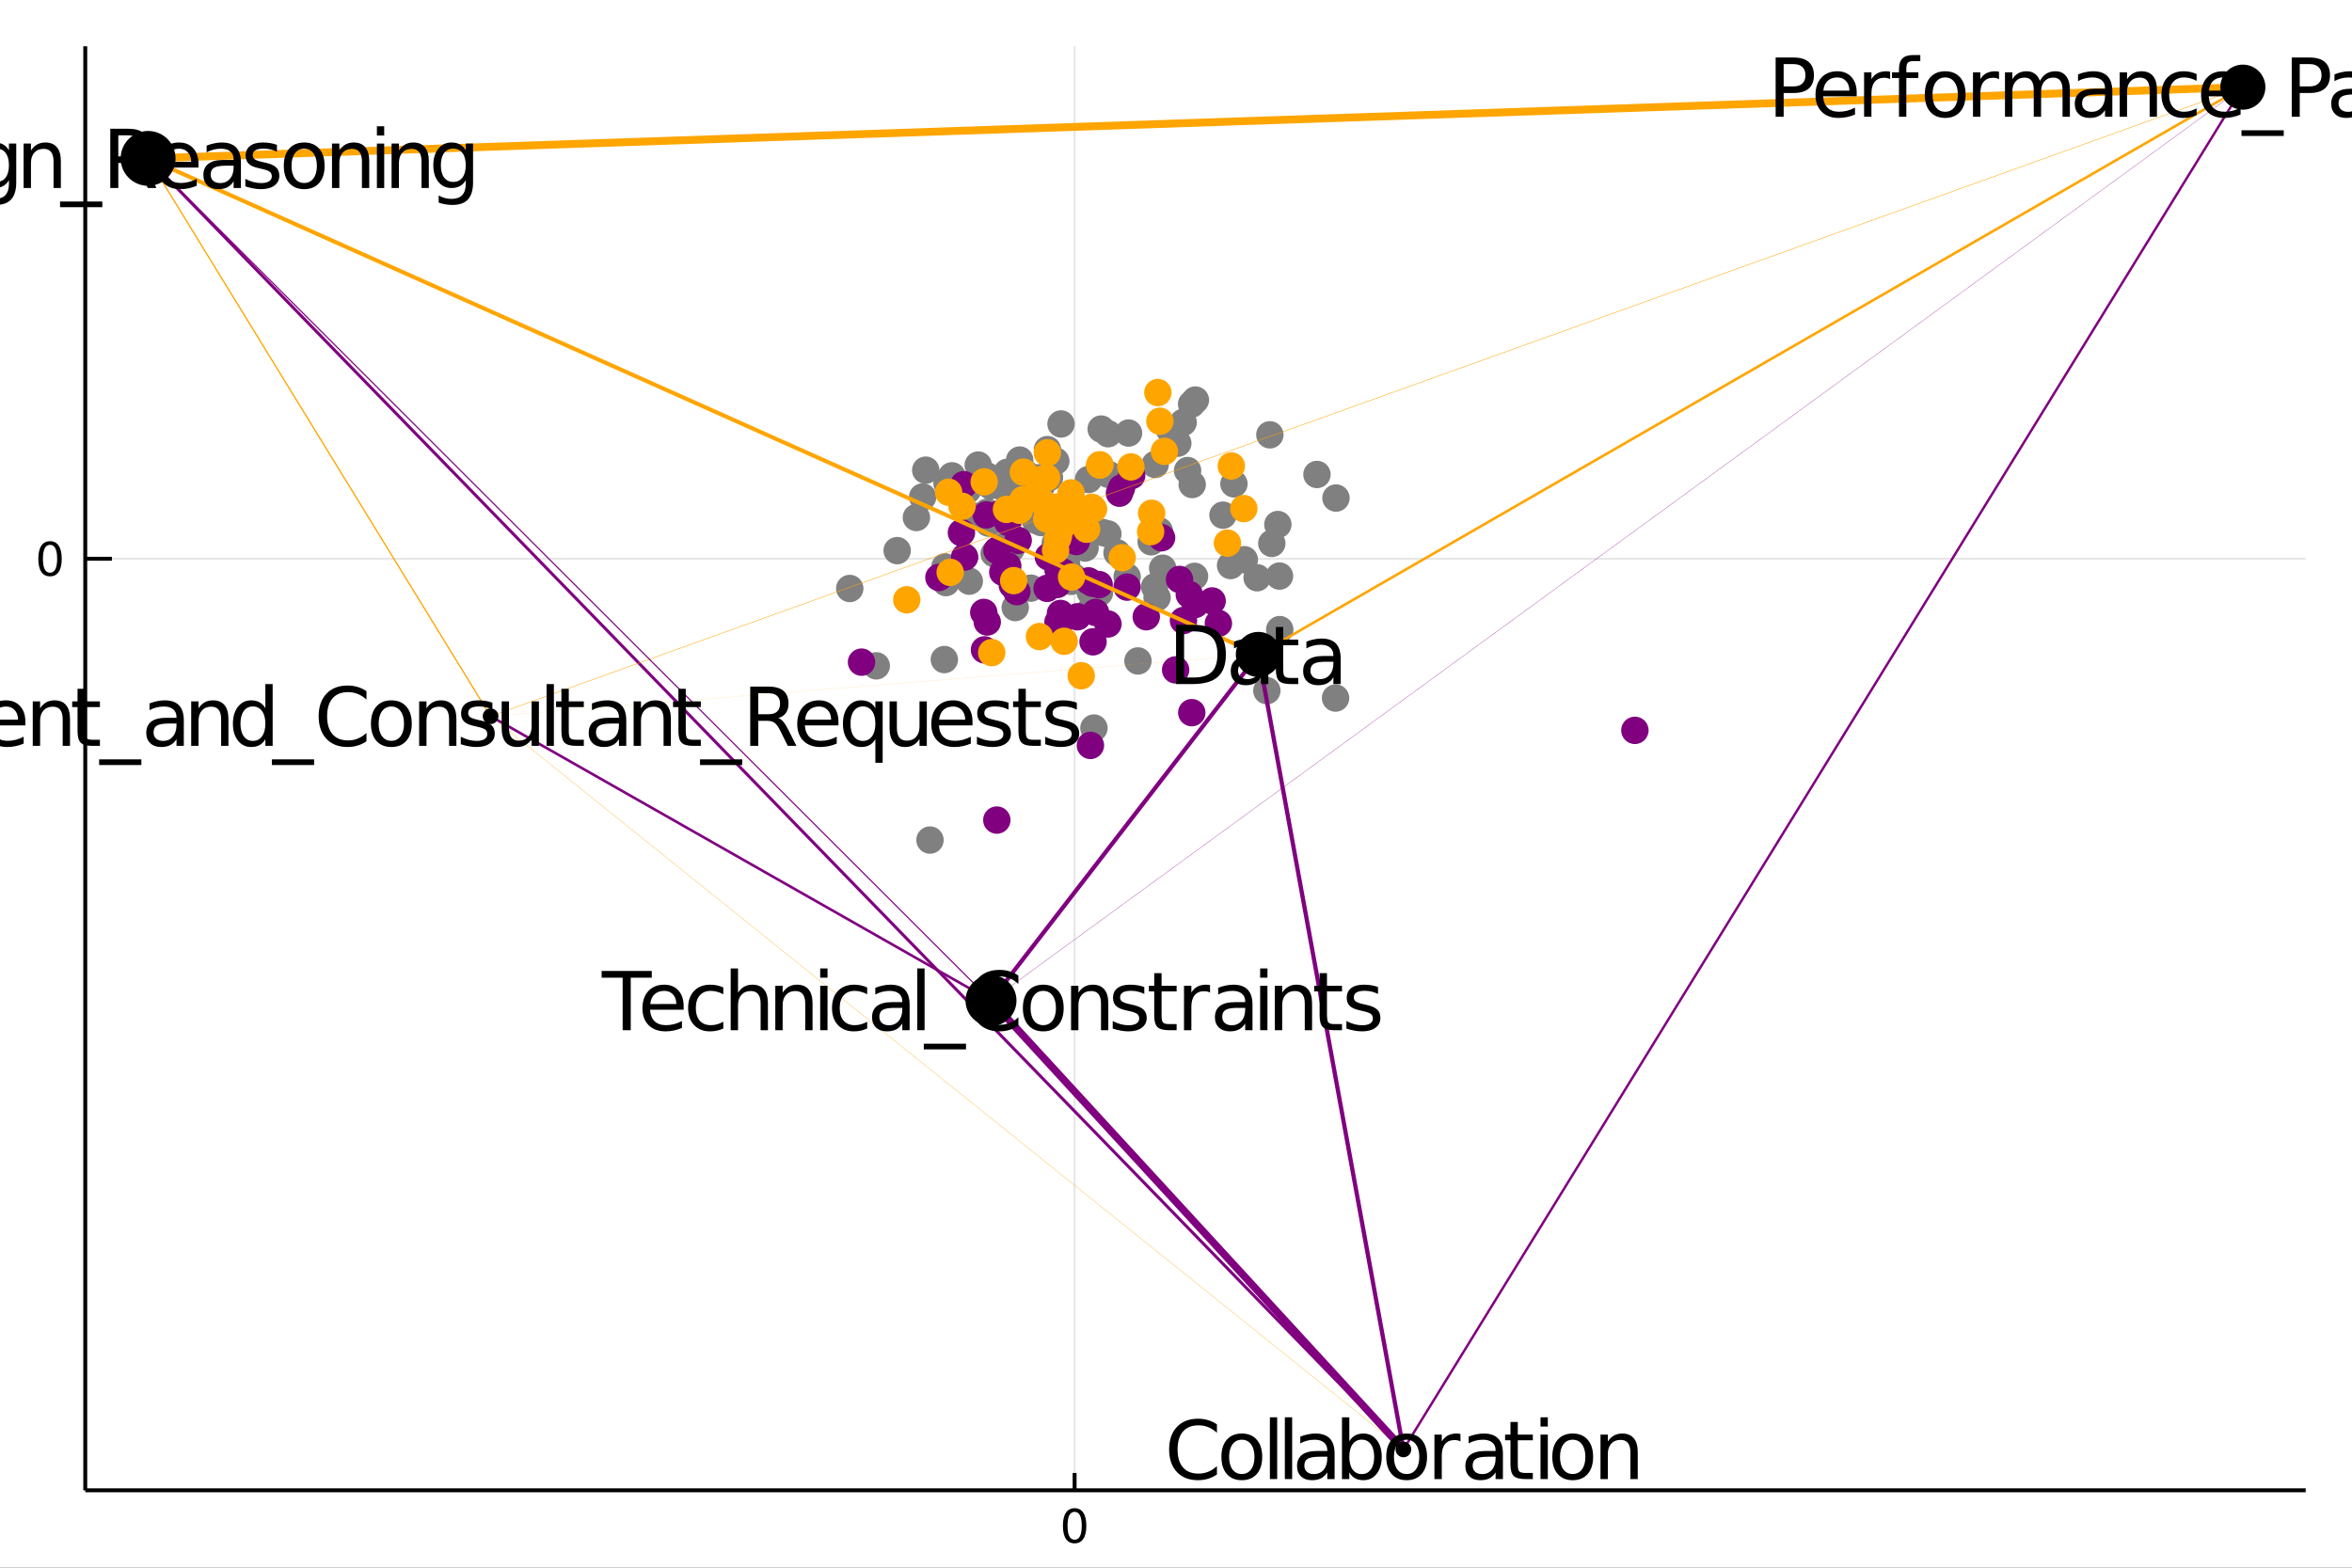 <?xml version="1.0" encoding="utf-8"?>
<svg xmlns="http://www.w3.org/2000/svg" xmlns:xlink="http://www.w3.org/1999/xlink" width="600" height="400" viewBox="0 0 2400 1600">
<rect x="0" y="0" width="2400" height="1600" fill="#333333" stroke="none"/>
<defs>
  <clipPath id="clip660">
    <rect x="0" y="0" width="2400" height="1600"/>
  </clipPath>
</defs>
<path clip-path="url(#clip660)" d="
M0 1600 L2400 1600 L2400 0 L0 0  Z
  " fill="#ffffff" fill-rule="evenodd" fill-opacity="1"/>
<defs>
  <clipPath id="clip661">
    <rect x="480" y="0" width="1681" height="1600"/>
  </clipPath>
</defs>
<path clip-path="url(#clip660)" d="
M86.992 1521.01 L2352.76 1521.01 L2352.76 47.244 L86.992 47.244  Z
  " fill="#ffffff" fill-rule="evenodd" fill-opacity="1"/>
<defs>
  <clipPath id="clip662">
    <rect x="86" y="47" width="2267" height="1475"/>
  </clipPath>
</defs>
<polyline clip-path="url(#clip662)" style="stroke:#000000; stroke-width:2; stroke-opacity:0.1; fill:none" points="
  1096.55,1521.01 1096.55,47.244 
  "/>
<polyline clip-path="url(#clip662)" style="stroke:#000000; stroke-width:2; stroke-opacity:0.1; fill:none" points="
  86.992,570.272 2352.76,570.272 
  "/>
<polyline clip-path="url(#clip660)" style="stroke:#000000; stroke-width:4; stroke-opacity:1; fill:none" points="
  86.992,1521.01 2352.76,1521.01 
  "/>
<polyline clip-path="url(#clip660)" style="stroke:#000000; stroke-width:4; stroke-opacity:1; fill:none" points="
  86.992,1521.01 86.992,47.244 
  "/>
<polyline clip-path="url(#clip660)" style="stroke:#000000; stroke-width:4; stroke-opacity:1; fill:none" points="
  1096.55,1521.01 1096.55,1503.32 
  "/>
<polyline clip-path="url(#clip660)" style="stroke:#000000; stroke-width:4; stroke-opacity:1; fill:none" points="
  86.992,570.272 114.181,570.272 
  "/>
<path clip-path="url(#clip660)" d="M 0 0 M1096.55 1543 Q1092.94 1543 1091.11 1546.56 Q1089.31 1550.11 1089.31 1557.23 Q1089.31 1564.34 1091.11 1567.91 Q1092.94 1571.45 1096.55 1571.45 Q1100.19 1571.45 1101.99 1567.91 Q1103.82 1564.34 1103.82 1557.23 Q1103.82 1550.11 1101.99 1546.56 Q1100.19 1543 1096.55 1543 M1096.55 1539.29 Q1102.36 1539.29 1105.42 1543.9 Q1108.5 1548.48 1108.5 1557.23 Q1108.5 1565.96 1105.42 1570.57 Q1102.36 1575.15 1096.55 1575.15 Q1090.74 1575.15 1087.66 1570.57 Q1084.61 1565.96 1084.61 1557.23 Q1084.61 1548.48 1087.66 1543.9 Q1090.74 1539.29 1096.55 1539.29 Z" fill="#000000" fill-rule="evenodd" fill-opacity="1" /><path clip-path="url(#clip660)" d="M 0 0 M51.048 556.07 Q47.437 556.07 45.608 559.635 Q43.802 563.177 43.802 570.306 Q43.802 577.413 45.608 580.978 Q47.437 584.519 51.048 584.519 Q54.682 584.519 56.487 580.978 Q58.316 577.413 58.316 570.306 Q58.316 563.177 56.487 559.635 Q54.682 556.07 51.048 556.07 M51.048 552.367 Q56.858 552.367 59.913 556.973 Q62.992 561.556 62.992 570.306 Q62.992 579.033 59.913 583.64 Q56.858 588.223 51.048 588.223 Q45.238 588.223 42.159 583.64 Q39.103 579.033 39.103 570.306 Q39.103 561.556 42.159 556.973 Q45.238 552.367 51.048 552.367 Z" fill="#000000" fill-rule="evenodd" fill-opacity="1" /><circle clip-path="url(#clip662)" cx="1008.67" cy="533.886" r="14" fill="#808080" fill-rule="evenodd" fill-opacity="1" stroke="none"/>
<circle clip-path="url(#clip662)" cx="1107.2" cy="559.334" r="14" fill="#808080" fill-rule="evenodd" fill-opacity="1" stroke="none"/>
<circle clip-path="url(#clip662)" cx="1088.35" cy="575.463" r="14" fill="#808080" fill-rule="evenodd" fill-opacity="1" stroke="none"/>
<circle clip-path="url(#clip662)" cx="1094.08" cy="545.484" r="14" fill="#808080" fill-rule="evenodd" fill-opacity="1" stroke="none"/>
<circle clip-path="url(#clip662)" cx="1051.83" cy="600.255" r="14" fill="#808080" fill-rule="evenodd" fill-opacity="1" stroke="none"/>
<circle clip-path="url(#clip662)" cx="948.956" cy="857.374" r="14" fill="#808080" fill-rule="evenodd" fill-opacity="1" stroke="none"/>
<circle clip-path="url(#clip662)" cx="1092.93" cy="593.331" r="14" fill="#808080" fill-rule="evenodd" fill-opacity="1" stroke="none"/>
<circle clip-path="url(#clip662)" cx="1076.8" cy="554.206" r="14" fill="#808080" fill-rule="evenodd" fill-opacity="1" stroke="none"/>
<circle clip-path="url(#clip662)" cx="1024.55" cy="569.801" r="14" fill="#808080" fill-rule="evenodd" fill-opacity="1" stroke="none"/>
<circle clip-path="url(#clip662)" cx="1362.81" cy="712.423" r="14" fill="#808080" fill-rule="evenodd" fill-opacity="1" stroke="none"/>
<circle clip-path="url(#clip662)" cx="993.559" cy="526.813" r="14" fill="#808080" fill-rule="evenodd" fill-opacity="1" stroke="none"/>
<circle clip-path="url(#clip662)" cx="1150.13" cy="588.587" r="14" fill="#808080" fill-rule="evenodd" fill-opacity="1" stroke="none"/>
<circle clip-path="url(#clip662)" cx="1104.63" cy="545.75" r="14" fill="#808080" fill-rule="evenodd" fill-opacity="1" stroke="none"/>
<circle clip-path="url(#clip662)" cx="1021.89" cy="557.638" r="14" fill="#808080" fill-rule="evenodd" fill-opacity="1" stroke="none"/>
<circle clip-path="url(#clip662)" cx="989.071" cy="593.136" r="14" fill="#808080" fill-rule="evenodd" fill-opacity="1" stroke="none"/>
<circle clip-path="url(#clip662)" cx="964.202" cy="578.546" r="14" fill="#808080" fill-rule="evenodd" fill-opacity="1" stroke="none"/>
<circle clip-path="url(#clip662)" cx="1014.42" cy="565.025" r="14" fill="#808080" fill-rule="evenodd" fill-opacity="1" stroke="none"/>
<circle clip-path="url(#clip662)" cx="1125.01" cy="543.455" r="14" fill="#808080" fill-rule="evenodd" fill-opacity="1" stroke="none"/>
<circle clip-path="url(#clip662)" cx="894.133" cy="679.568" r="14" fill="#808080" fill-rule="evenodd" fill-opacity="1" stroke="none"/>
<circle clip-path="url(#clip662)" cx="1007.19" cy="485.724" r="14" fill="#808080" fill-rule="evenodd" fill-opacity="1" stroke="none"/>
<circle clip-path="url(#clip662)" cx="969.031" cy="489.109" r="14" fill="#808080" fill-rule="evenodd" fill-opacity="1" stroke="none"/>
<circle clip-path="url(#clip662)" cx="1027.7" cy="482.027" r="14" fill="#808080" fill-rule="evenodd" fill-opacity="1" stroke="none"/>
<circle clip-path="url(#clip662)" cx="1007.37" cy="522.771" r="14" fill="#808080" fill-rule="evenodd" fill-opacity="1" stroke="none"/>
<circle clip-path="url(#clip662)" cx="941.489" cy="507.194" r="14" fill="#808080" fill-rule="evenodd" fill-opacity="1" stroke="none"/>
<circle clip-path="url(#clip662)" cx="1095.44" cy="588.742" r="14" fill="#808080" fill-rule="evenodd" fill-opacity="1" stroke="none"/>
<circle clip-path="url(#clip662)" cx="1174.66" cy="552.953" r="14" fill="#808080" fill-rule="evenodd" fill-opacity="1" stroke="none"/>
<circle clip-path="url(#clip662)" cx="963.603" cy="673.151" r="14" fill="#808080" fill-rule="evenodd" fill-opacity="1" stroke="none"/>
<circle clip-path="url(#clip662)" cx="1031.68" cy="560.482" r="14" fill="#808080" fill-rule="evenodd" fill-opacity="1" stroke="none"/>
<circle clip-path="url(#clip662)" cx="1130.47" cy="544.895" r="14" fill="#808080" fill-rule="evenodd" fill-opacity="1" stroke="none"/>
<circle clip-path="url(#clip662)" cx="935.09" cy="528.175" r="14" fill="#808080" fill-rule="evenodd" fill-opacity="1" stroke="none"/>
<circle clip-path="url(#clip662)" cx="1139.79" cy="564.193" r="14" fill="#808080" fill-rule="evenodd" fill-opacity="1" stroke="none"/>
<circle clip-path="url(#clip662)" cx="1062.39" cy="533.308" r="14" fill="#808080" fill-rule="evenodd" fill-opacity="1" stroke="none"/>
<circle clip-path="url(#clip662)" cx="1269.68" cy="571.22" r="14" fill="#808080" fill-rule="evenodd" fill-opacity="1" stroke="none"/>
<circle clip-path="url(#clip662)" cx="1282.75" cy="589.642" r="14" fill="#808080" fill-rule="evenodd" fill-opacity="1" stroke="none"/>
<circle clip-path="url(#clip662)" cx="1178.72" cy="474.044" r="14" fill="#808080" fill-rule="evenodd" fill-opacity="1" stroke="none"/>
<circle clip-path="url(#clip662)" cx="1303.93" cy="535.348" r="14" fill="#808080" fill-rule="evenodd" fill-opacity="1" stroke="none"/>
<circle clip-path="url(#clip662)" cx="1259.1" cy="493.824" r="14" fill="#808080" fill-rule="evenodd" fill-opacity="1" stroke="none"/>
<circle clip-path="url(#clip662)" cx="1193.35" cy="438.468" r="14" fill="#808080" fill-rule="evenodd" fill-opacity="1" stroke="none"/>
<circle clip-path="url(#clip662)" cx="1297.74" cy="554.581" r="14" fill="#808080" fill-rule="evenodd" fill-opacity="1" stroke="none"/>
<circle clip-path="url(#clip662)" cx="1201.82" cy="452.328" r="14" fill="#808080" fill-rule="evenodd" fill-opacity="1" stroke="none"/>
<circle clip-path="url(#clip662)" cx="1121.84" cy="605.04" r="14" fill="#808080" fill-rule="evenodd" fill-opacity="1" stroke="none"/>
<circle clip-path="url(#clip662)" cx="1255.68" cy="577.186" r="14" fill="#808080" fill-rule="evenodd" fill-opacity="1" stroke="none"/>
<circle clip-path="url(#clip662)" cx="1305.85" cy="642.578" r="14" fill="#808080" fill-rule="evenodd" fill-opacity="1" stroke="none"/>
<circle clip-path="url(#clip662)" cx="1292.68" cy="704.925" r="14" fill="#808080" fill-rule="evenodd" fill-opacity="1" stroke="none"/>
<circle clip-path="url(#clip662)" cx="1116.25" cy="743.048" r="14" fill="#808080" fill-rule="evenodd" fill-opacity="1" stroke="none"/>
<circle clip-path="url(#clip662)" cx="1186.38" cy="579.896" r="14" fill="#808080" fill-rule="evenodd" fill-opacity="1" stroke="none"/>
<circle clip-path="url(#clip662)" cx="1178.17" cy="598.915" r="14" fill="#808080" fill-rule="evenodd" fill-opacity="1" stroke="none"/>
<circle clip-path="url(#clip662)" cx="1305.59" cy="587.943" r="14" fill="#808080" fill-rule="evenodd" fill-opacity="1" stroke="none"/>
<circle clip-path="url(#clip662)" cx="1218.91" cy="588.211" r="14" fill="#808080" fill-rule="evenodd" fill-opacity="1" stroke="none"/>
<circle clip-path="url(#clip662)" cx="1180.69" cy="609.86" r="14" fill="#808080" fill-rule="evenodd" fill-opacity="1" stroke="none"/>
<circle clip-path="url(#clip662)" cx="965.243" cy="594.58" r="14" fill="#808080" fill-rule="evenodd" fill-opacity="1" stroke="none"/>
<circle clip-path="url(#clip662)" cx="867.077" cy="600.617" r="14" fill="#808080" fill-rule="evenodd" fill-opacity="1" stroke="none"/>
<circle clip-path="url(#clip662)" cx="1120.41" cy="481.75" r="14" fill="#808080" fill-rule="evenodd" fill-opacity="1" stroke="none"/>
<circle clip-path="url(#clip662)" cx="915.468" cy="561.963" r="14" fill="#808080" fill-rule="evenodd" fill-opacity="1" stroke="none"/>
<circle clip-path="url(#clip662)" cx="1123.64" cy="437.891" r="14" fill="#808080" fill-rule="evenodd" fill-opacity="1" stroke="none"/>
<circle clip-path="url(#clip662)" cx="1057.49" cy="510.458" r="14" fill="#808080" fill-rule="evenodd" fill-opacity="1" stroke="none"/>
<circle clip-path="url(#clip662)" cx="1010.59" cy="495.8" r="14" fill="#808080" fill-rule="evenodd" fill-opacity="1" stroke="none"/>
<circle clip-path="url(#clip662)" cx="1062.43" cy="496.497" r="14" fill="#808080" fill-rule="evenodd" fill-opacity="1" stroke="none"/>
<circle clip-path="url(#clip662)" cx="987.411" cy="500.109" r="14" fill="#808080" fill-rule="evenodd" fill-opacity="1" stroke="none"/>
<circle clip-path="url(#clip662)" cx="1066.23" cy="527.489" r="14" fill="#808080" fill-rule="evenodd" fill-opacity="1" stroke="none"/>
<circle clip-path="url(#clip662)" cx="1070.85" cy="487.391" r="14" fill="#808080" fill-rule="evenodd" fill-opacity="1" stroke="none"/>
<circle clip-path="url(#clip662)" cx="1110.72" cy="489.395" r="14" fill="#808080" fill-rule="evenodd" fill-opacity="1" stroke="none"/>
<circle clip-path="url(#clip662)" cx="1056.43" cy="530.902" r="14" fill="#808080" fill-rule="evenodd" fill-opacity="1" stroke="none"/>
<circle clip-path="url(#clip662)" cx="1028.13" cy="491.026" r="14" fill="#808080" fill-rule="evenodd" fill-opacity="1" stroke="none"/>
<circle clip-path="url(#clip662)" cx="1040.49" cy="469.524" r="14" fill="#808080" fill-rule="evenodd" fill-opacity="1" stroke="none"/>
<circle clip-path="url(#clip662)" cx="971.345" cy="485.603" r="14" fill="#808080" fill-rule="evenodd" fill-opacity="1" stroke="none"/>
<circle clip-path="url(#clip662)" cx="944.626" cy="479.862" r="14" fill="#808080" fill-rule="evenodd" fill-opacity="1" stroke="none"/>
<circle clip-path="url(#clip662)" cx="966.365" cy="493.412" r="14" fill="#808080" fill-rule="evenodd" fill-opacity="1" stroke="none"/>
<circle clip-path="url(#clip662)" cx="1077.36" cy="470.669" r="14" fill="#808080" fill-rule="evenodd" fill-opacity="1" stroke="none"/>
<circle clip-path="url(#clip662)" cx="1042.69" cy="517.161" r="14" fill="#808080" fill-rule="evenodd" fill-opacity="1" stroke="none"/>
<circle clip-path="url(#clip662)" cx="1047.61" cy="484.022" r="14" fill="#808080" fill-rule="evenodd" fill-opacity="1" stroke="none"/>
<circle clip-path="url(#clip662)" cx="1207.29" cy="431.147" r="14" fill="#808080" fill-rule="evenodd" fill-opacity="1" stroke="none"/>
<circle clip-path="url(#clip662)" cx="1082.67" cy="432.676" r="14" fill="#808080" fill-rule="evenodd" fill-opacity="1" stroke="none"/>
<circle clip-path="url(#clip662)" cx="1068.79" cy="458.839" r="14" fill="#808080" fill-rule="evenodd" fill-opacity="1" stroke="none"/>
<circle clip-path="url(#clip662)" cx="1131.11" cy="484.128" r="14" fill="#808080" fill-rule="evenodd" fill-opacity="1" stroke="none"/>
<circle clip-path="url(#clip662)" cx="1025.1" cy="498.891" r="14" fill="#808080" fill-rule="evenodd" fill-opacity="1" stroke="none"/>
<circle clip-path="url(#clip662)" cx="1069.68" cy="521.632" r="14" fill="#808080" fill-rule="evenodd" fill-opacity="1" stroke="none"/>
<circle clip-path="url(#clip662)" cx="1060.05" cy="487.617" r="14" fill="#808080" fill-rule="evenodd" fill-opacity="1" stroke="none"/>
<circle clip-path="url(#clip662)" cx="1216.52" cy="494.496" r="14" fill="#808080" fill-rule="evenodd" fill-opacity="1" stroke="none"/>
<circle clip-path="url(#clip662)" cx="1215.9" cy="412.442" r="14" fill="#808080" fill-rule="evenodd" fill-opacity="1" stroke="none"/>
<circle clip-path="url(#clip662)" cx="1211.8" cy="480.231" r="14" fill="#808080" fill-rule="evenodd" fill-opacity="1" stroke="none"/>
<circle clip-path="url(#clip662)" cx="1219.79" cy="408.291" r="14" fill="#808080" fill-rule="evenodd" fill-opacity="1" stroke="none"/>
<circle clip-path="url(#clip662)" cx="1130.7" cy="442.666" r="14" fill="#808080" fill-rule="evenodd" fill-opacity="1" stroke="none"/>
<circle clip-path="url(#clip662)" cx="998.191" cy="474.632" r="14" fill="#808080" fill-rule="evenodd" fill-opacity="1" stroke="none"/>
<circle clip-path="url(#clip662)" cx="1151.58" cy="441.959" r="14" fill="#808080" fill-rule="evenodd" fill-opacity="1" stroke="none"/>
<circle clip-path="url(#clip662)" cx="1247.91" cy="525.775" r="14" fill="#808080" fill-rule="evenodd" fill-opacity="1" stroke="none"/>
<circle clip-path="url(#clip662)" cx="1363.23" cy="508.303" r="14" fill="#808080" fill-rule="evenodd" fill-opacity="1" stroke="none"/>
<circle clip-path="url(#clip662)" cx="1183" cy="541.878" r="14" fill="#808080" fill-rule="evenodd" fill-opacity="1" stroke="none"/>
<circle clip-path="url(#clip662)" cx="1343.83" cy="484.239" r="14" fill="#808080" fill-rule="evenodd" fill-opacity="1" stroke="none"/>
<circle clip-path="url(#clip662)" cx="1295.77" cy="443.771" r="14" fill="#808080" fill-rule="evenodd" fill-opacity="1" stroke="none"/>
<circle clip-path="url(#clip662)" cx="1112.33" cy="604.011" r="14" fill="#808080" fill-rule="evenodd" fill-opacity="1" stroke="none"/>
<circle clip-path="url(#clip662)" cx="1035.95" cy="620.055" r="14" fill="#808080" fill-rule="evenodd" fill-opacity="1" stroke="none"/>
<circle clip-path="url(#clip662)" cx="1161.18" cy="674.557" r="14" fill="#808080" fill-rule="evenodd" fill-opacity="1" stroke="none"/>
<circle clip-path="url(#clip662)" cx="1111.88" cy="623.509" r="14" fill="#808080" fill-rule="evenodd" fill-opacity="1" stroke="none"/>
<circle clip-path="url(#clip662)" cx="1017.32" cy="561.699" r="14" fill="#800080" fill-rule="evenodd" fill-opacity="1" stroke="none"/>
<circle clip-path="url(#clip662)" cx="1078.74" cy="596.53" r="14" fill="#800080" fill-rule="evenodd" fill-opacity="1" stroke="none"/>
<circle clip-path="url(#clip662)" cx="1068.45" cy="600.47" r="14" fill="#800080" fill-rule="evenodd" fill-opacity="1" stroke="none"/>
<circle clip-path="url(#clip662)" cx="1079.61" cy="581.622" r="14" fill="#800080" fill-rule="evenodd" fill-opacity="1" stroke="none"/>
<circle clip-path="url(#clip662)" cx="1007.38" cy="634.807" r="14" fill="#800080" fill-rule="evenodd" fill-opacity="1" stroke="none"/>
<circle clip-path="url(#clip662)" cx="1017.17" cy="836.974" r="14" fill="#800080" fill-rule="evenodd" fill-opacity="1" stroke="none"/>
<circle clip-path="url(#clip662)" cx="1079.55" cy="635.005" r="14" fill="#800080" fill-rule="evenodd" fill-opacity="1" stroke="none"/>
<circle clip-path="url(#clip662)" cx="1069.71" cy="568.266" r="14" fill="#800080" fill-rule="evenodd" fill-opacity="1" stroke="none"/>
<circle clip-path="url(#clip662)" cx="1037.58" cy="603.82" r="14" fill="#800080" fill-rule="evenodd" fill-opacity="1" stroke="none"/>
<circle clip-path="url(#clip662)" cx="1668.25" cy="745.393" r="14" fill="#800080" fill-rule="evenodd" fill-opacity="1" stroke="none"/>
<circle clip-path="url(#clip662)" cx="1038.96" cy="551.495" r="14" fill="#800080" fill-rule="evenodd" fill-opacity="1" stroke="none"/>
<circle clip-path="url(#clip662)" cx="1099.53" cy="629.465" r="14" fill="#800080" fill-rule="evenodd" fill-opacity="1" stroke="none"/>
<circle clip-path="url(#clip662)" cx="1084.48" cy="583.736" r="14" fill="#800080" fill-rule="evenodd" fill-opacity="1" stroke="none"/>
<circle clip-path="url(#clip662)" cx="1028.32" cy="577.611" r="14" fill="#800080" fill-rule="evenodd" fill-opacity="1" stroke="none"/>
<circle clip-path="url(#clip662)" cx="1003.84" cy="625.055" r="14" fill="#800080" fill-rule="evenodd" fill-opacity="1" stroke="none"/>
<circle clip-path="url(#clip662)" cx="958.043" cy="589.373" r="14" fill="#800080" fill-rule="evenodd" fill-opacity="1" stroke="none"/>
<circle clip-path="url(#clip662)" cx="1023.24" cy="583.947" r="14" fill="#800080" fill-rule="evenodd" fill-opacity="1" stroke="none"/>
<circle clip-path="url(#clip662)" cx="1110.72" cy="592.848" r="14" fill="#800080" fill-rule="evenodd" fill-opacity="1" stroke="none"/>
<circle clip-path="url(#clip662)" cx="879.096" cy="675.779" r="14" fill="#800080" fill-rule="evenodd" fill-opacity="1" stroke="none"/>
<circle clip-path="url(#clip662)" cx="1020.63" cy="524.215" r="14" fill="#800080" fill-rule="evenodd" fill-opacity="1" stroke="none"/>
<circle clip-path="url(#clip662)" cx="983.547" cy="494.638" r="14" fill="#800080" fill-rule="evenodd" fill-opacity="1" stroke="none"/>
<circle clip-path="url(#clip662)" cx="1028.35" cy="533.059" r="14" fill="#800080" fill-rule="evenodd" fill-opacity="1" stroke="none"/>
<circle clip-path="url(#clip662)" cx="984.326" cy="568.54" r="14" fill="#800080" fill-rule="evenodd" fill-opacity="1" stroke="none"/>
<circle clip-path="url(#clip662)" cx="1006.38" cy="525.49" r="14" fill="#800080" fill-rule="evenodd" fill-opacity="1" stroke="none"/>
<circle clip-path="url(#clip662)" cx="1082.11" cy="626.074" r="14" fill="#800080" fill-rule="evenodd" fill-opacity="1" stroke="none"/>
<circle clip-path="url(#clip662)" cx="1150.07" cy="599.224" r="14" fill="#800080" fill-rule="evenodd" fill-opacity="1" stroke="none"/>
<circle clip-path="url(#clip662)" cx="1004.55" cy="663.243" r="14" fill="#800080" fill-rule="evenodd" fill-opacity="1" stroke="none"/>
<circle clip-path="url(#clip662)" cx="1032.96" cy="597.259" r="14" fill="#800080" fill-rule="evenodd" fill-opacity="1" stroke="none"/>
<circle clip-path="url(#clip662)" cx="1114.82" cy="595.254" r="14" fill="#800080" fill-rule="evenodd" fill-opacity="1" stroke="none"/>
<circle clip-path="url(#clip662)" cx="981.041" cy="543.65" r="14" fill="#800080" fill-rule="evenodd" fill-opacity="1" stroke="none"/>
<circle clip-path="url(#clip662)" cx="1121.56" cy="596.637" r="14" fill="#800080" fill-rule="evenodd" fill-opacity="1" stroke="none"/>
<circle clip-path="url(#clip662)" cx="1098.23" cy="552.672" r="14" fill="#800080" fill-rule="evenodd" fill-opacity="1" stroke="none"/>
<circle clip-path="url(#clip662)" cx="1219.66" cy="616.913" r="14" fill="#800080" fill-rule="evenodd" fill-opacity="1" stroke="none"/>
<circle clip-path="url(#clip662)" cx="1243.24" cy="636.198" r="14" fill="#800080" fill-rule="evenodd" fill-opacity="1" stroke="none"/>
<circle clip-path="url(#clip662)" cx="1142.31" cy="503.354" r="14" fill="#800080" fill-rule="evenodd" fill-opacity="1" stroke="none"/>
<circle clip-path="url(#clip662)" cx="1203.58" cy="591.394" r="14" fill="#800080" fill-rule="evenodd" fill-opacity="1" stroke="none"/>
<circle clip-path="url(#clip662)" cx="1185.28" cy="548.814" r="14" fill="#800080" fill-rule="evenodd" fill-opacity="1" stroke="none"/>
<circle clip-path="url(#clip662)" cx="1154.74" cy="485.391" r="14" fill="#800080" fill-rule="evenodd" fill-opacity="1" stroke="none"/>
<circle clip-path="url(#clip662)" cx="1213.56" cy="606.794" r="14" fill="#800080" fill-rule="evenodd" fill-opacity="1" stroke="none"/>
<circle clip-path="url(#clip662)" cx="1144.38" cy="498.055" r="14" fill="#800080" fill-rule="evenodd" fill-opacity="1" stroke="none"/>
<circle clip-path="url(#clip662)" cx="1080.48" cy="638.154" r="14" fill="#800080" fill-rule="evenodd" fill-opacity="1" stroke="none"/>
<circle clip-path="url(#clip662)" cx="1169.64" cy="629.438" r="14" fill="#800080" fill-rule="evenodd" fill-opacity="1" stroke="none"/>
<circle clip-path="url(#clip662)" cx="1199.62" cy="683.688" r="14" fill="#800080" fill-rule="evenodd" fill-opacity="1" stroke="none"/>
<circle clip-path="url(#clip662)" cx="1216.08" cy="727.336" r="14" fill="#800080" fill-rule="evenodd" fill-opacity="1" stroke="none"/>
<circle clip-path="url(#clip662)" cx="1112.65" cy="760.767" r="14" fill="#800080" fill-rule="evenodd" fill-opacity="1" stroke="none"/>
<circle clip-path="url(#clip662)" cx="1117.88" cy="625.052" r="14" fill="#800080" fill-rule="evenodd" fill-opacity="1" stroke="none"/>
<circle clip-path="url(#clip662)" cx="1130.55" cy="636.833" r="14" fill="#800080" fill-rule="evenodd" fill-opacity="1" stroke="none"/>
<circle clip-path="url(#clip662)" cx="1207.61" cy="633.314" r="14" fill="#800080" fill-rule="evenodd" fill-opacity="1" stroke="none"/>
<circle clip-path="url(#clip662)" cx="1236.87" cy="613.338" r="14" fill="#800080" fill-rule="evenodd" fill-opacity="1" stroke="none"/>
<circle clip-path="url(#clip662)" cx="1115.33" cy="655.023" r="14" fill="#800080" fill-rule="evenodd" fill-opacity="1" stroke="none"/>
<circle clip-path="url(#clip662)" cx="1034.37" cy="592.59" r="14" fill="#ffa500" fill-rule="evenodd" fill-opacity="1" stroke="none"/>
<circle clip-path="url(#clip662)" cx="925.24" cy="612.152" r="14" fill="#ffa500" fill-rule="evenodd" fill-opacity="1" stroke="none"/>
<circle clip-path="url(#clip662)" cx="1083.65" cy="537.385" r="14" fill="#ffa500" fill-rule="evenodd" fill-opacity="1" stroke="none"/>
<circle clip-path="url(#clip662)" cx="969.559" cy="584.143" r="14" fill="#ffa500" fill-rule="evenodd" fill-opacity="1" stroke="none"/>
<circle clip-path="url(#clip662)" cx="1122.18" cy="474.594" r="14" fill="#ffa500" fill-rule="evenodd" fill-opacity="1" stroke="none"/>
<circle clip-path="url(#clip662)" cx="1098.37" cy="528.034" r="14" fill="#ffa500" fill-rule="evenodd" fill-opacity="1" stroke="none"/>
<circle clip-path="url(#clip662)" cx="1040.2" cy="520.762" r="14" fill="#ffa500" fill-rule="evenodd" fill-opacity="1" stroke="none"/>
<circle clip-path="url(#clip662)" cx="1068.02" cy="529.616" r="14" fill="#ffa500" fill-rule="evenodd" fill-opacity="1" stroke="none"/>
<circle clip-path="url(#clip662)" cx="1043.86" cy="510.083" r="14" fill="#ffa500" fill-rule="evenodd" fill-opacity="1" stroke="none"/>
<circle clip-path="url(#clip662)" cx="1077.1" cy="561.469" r="14" fill="#ffa500" fill-rule="evenodd" fill-opacity="1" stroke="none"/>
<circle clip-path="url(#clip662)" cx="1078.15" cy="517.452" r="14" fill="#ffa500" fill-rule="evenodd" fill-opacity="1" stroke="none"/>
<circle clip-path="url(#clip662)" cx="1113.99" cy="517.762" r="14" fill="#ffa500" fill-rule="evenodd" fill-opacity="1" stroke="none"/>
<circle clip-path="url(#clip662)" cx="1108.75" cy="540.138" r="14" fill="#ffa500" fill-rule="evenodd" fill-opacity="1" stroke="none"/>
<circle clip-path="url(#clip662)" cx="1062.27" cy="511.203" r="14" fill="#ffa500" fill-rule="evenodd" fill-opacity="1" stroke="none"/>
<circle clip-path="url(#clip662)" cx="1044.22" cy="481.864" r="14" fill="#ffa500" fill-rule="evenodd" fill-opacity="1" stroke="none"/>
<circle clip-path="url(#clip662)" cx="1004.27" cy="491.741" r="14" fill="#ffa500" fill-rule="evenodd" fill-opacity="1" stroke="none"/>
<circle clip-path="url(#clip662)" cx="967.953" cy="502.345" r="14" fill="#ffa500" fill-rule="evenodd" fill-opacity="1" stroke="none"/>
<circle clip-path="url(#clip662)" cx="981.675" cy="516.711" r="14" fill="#ffa500" fill-rule="evenodd" fill-opacity="1" stroke="none"/>
<circle clip-path="url(#clip662)" cx="1092.88" cy="503.075" r="14" fill="#ffa500" fill-rule="evenodd" fill-opacity="1" stroke="none"/>
<circle clip-path="url(#clip662)" cx="1080.05" cy="546.892" r="14" fill="#ffa500" fill-rule="evenodd" fill-opacity="1" stroke="none"/>
<circle clip-path="url(#clip662)" cx="1069.74" cy="518.331" r="14" fill="#ffa500" fill-rule="evenodd" fill-opacity="1" stroke="none"/>
<circle clip-path="url(#clip662)" cx="1188.15" cy="460.638" r="14" fill="#ffa500" fill-rule="evenodd" fill-opacity="1" stroke="none"/>
<circle clip-path="url(#clip662)" cx="1068.71" cy="462.121" r="14" fill="#ffa500" fill-rule="evenodd" fill-opacity="1" stroke="none"/>
<circle clip-path="url(#clip662)" cx="1058.5" cy="489.945" r="14" fill="#ffa500" fill-rule="evenodd" fill-opacity="1" stroke="none"/>
<circle clip-path="url(#clip662)" cx="1115.85" cy="519.471" r="14" fill="#ffa500" fill-rule="evenodd" fill-opacity="1" stroke="none"/>
<circle clip-path="url(#clip662)" cx="1027" cy="519.905" r="14" fill="#ffa500" fill-rule="evenodd" fill-opacity="1" stroke="none"/>
<circle clip-path="url(#clip662)" cx="1079.13" cy="549.878" r="14" fill="#ffa500" fill-rule="evenodd" fill-opacity="1" stroke="none"/>
<circle clip-path="url(#clip662)" cx="1083.33" cy="519.173" r="14" fill="#ffa500" fill-rule="evenodd" fill-opacity="1" stroke="none"/>
<circle clip-path="url(#clip662)" cx="1174.09" cy="542.603" r="14" fill="#ffa500" fill-rule="evenodd" fill-opacity="1" stroke="none"/>
<circle clip-path="url(#clip662)" cx="1183.56" cy="429.907" r="14" fill="#ffa500" fill-rule="evenodd" fill-opacity="1" stroke="none"/>
<circle clip-path="url(#clip662)" cx="1175.11" cy="523.828" r="14" fill="#ffa500" fill-rule="evenodd" fill-opacity="1" stroke="none"/>
<circle clip-path="url(#clip662)" cx="1181.46" cy="400.648" r="14" fill="#ffa500" fill-rule="evenodd" fill-opacity="1" stroke="none"/>
<circle clip-path="url(#clip662)" cx="1122.26" cy="474.406" r="14" fill="#ffa500" fill-rule="evenodd" fill-opacity="1" stroke="none"/>
<circle clip-path="url(#clip662)" cx="1067.96" cy="487.472" r="14" fill="#ffa500" fill-rule="evenodd" fill-opacity="1" stroke="none"/>
<circle clip-path="url(#clip662)" cx="1153.99" cy="476.508" r="14" fill="#ffa500" fill-rule="evenodd" fill-opacity="1" stroke="none"/>
<circle clip-path="url(#clip662)" cx="1145.07" cy="569.171" r="14" fill="#ffa500" fill-rule="evenodd" fill-opacity="1" stroke="none"/>
<circle clip-path="url(#clip662)" cx="1252.48" cy="554.306" r="14" fill="#ffa500" fill-rule="evenodd" fill-opacity="1" stroke="none"/>
<circle clip-path="url(#clip662)" cx="1093.41" cy="588.943" r="14" fill="#ffa500" fill-rule="evenodd" fill-opacity="1" stroke="none"/>
<circle clip-path="url(#clip662)" cx="1269.18" cy="519.06" r="14" fill="#ffa500" fill-rule="evenodd" fill-opacity="1" stroke="none"/>
<circle clip-path="url(#clip662)" cx="1256.44" cy="475.585" r="14" fill="#ffa500" fill-rule="evenodd" fill-opacity="1" stroke="none"/>
<circle clip-path="url(#clip662)" cx="1060.66" cy="649.704" r="14" fill="#ffa500" fill-rule="evenodd" fill-opacity="1" stroke="none"/>
<circle clip-path="url(#clip662)" cx="1011.93" cy="666.071" r="14" fill="#ffa500" fill-rule="evenodd" fill-opacity="1" stroke="none"/>
<circle clip-path="url(#clip662)" cx="1103.29" cy="689.662" r="14" fill="#ffa500" fill-rule="evenodd" fill-opacity="1" stroke="none"/>
<circle clip-path="url(#clip662)" cx="1085.85" cy="654.478" r="14" fill="#ffa500" fill-rule="evenodd" fill-opacity="1" stroke="none"/>
<polyline clip-path="url(#clip662)" style="stroke:#800080; stroke-width:0.283; stroke-opacity:1; fill:none" points="
  1011.24,1021.2 2288.63,88.954 
  "/>
<polyline clip-path="url(#clip662)" style="stroke:#ffa500; stroke-width:0.099; stroke-opacity:1; fill:none" points="
  500.597,730.995 1284.05,667.927 
  "/>
<polyline clip-path="url(#clip662)" style="stroke:#ffa500; stroke-width:0.306; stroke-opacity:1; fill:none" points="
  500.597,730.995 1432.07,1479.3 
  "/>
<polyline clip-path="url(#clip662)" style="stroke:#800080; stroke-width:3.072; stroke-opacity:1; fill:none" points="
  151.118,161.658 1432.07,1479.3 
  "/>
<polyline clip-path="url(#clip662)" style="stroke:#ffa500; stroke-width:2.65; stroke-opacity:1; fill:none" points="
  1284.05,667.927 2288.63,88.954 
  "/>
<polyline clip-path="url(#clip662)" style="stroke:#800080; stroke-width:4.315; stroke-opacity:1; fill:none" points="
  1284.05,667.927 1432.07,1479.3 
  "/>
<polyline clip-path="url(#clip662)" style="stroke:#ffa500; stroke-width:4.142; stroke-opacity:1; fill:none" points="
  151.118,161.658 1284.05,667.927 
  "/>
<polyline clip-path="url(#clip662)" style="stroke:#ffa500; stroke-width:1.316; stroke-opacity:1; fill:none" points="
  151.118,161.658 500.597,730.995 
  "/>
<polyline clip-path="url(#clip662)" style="stroke:#800080; stroke-width:7.642; stroke-opacity:1; fill:none" points="
  1011.24,1021.2 1432.07,1479.3 
  "/>
<polyline clip-path="url(#clip662)" style="stroke:#ffa500; stroke-width:0.496; stroke-opacity:1; fill:none" points="
  500.597,730.995 2288.63,88.954 
  "/>
<polyline clip-path="url(#clip662)" style="stroke:#ffa500; stroke-width:8; stroke-opacity:1; fill:none" points="
  151.118,161.658 2288.63,88.954 
  "/>
<polyline clip-path="url(#clip662)" style="stroke:#800080; stroke-width:4.3; stroke-opacity:1; fill:none" points="
  1011.24,1021.2 1284.05,667.927 
  "/>
<polyline clip-path="url(#clip662)" style="stroke:#800080; stroke-width:2.667; stroke-opacity:1; fill:none" points="
  500.597,730.995 1011.24,1021.2 
  "/>
<polyline clip-path="url(#clip662)" style="stroke:#800080; stroke-width:2.481; stroke-opacity:1; fill:none" points="
  1432.07,1479.3 2288.63,88.954 
  "/>
<polyline clip-path="url(#clip662)" style="stroke:#800080; stroke-width:1.191; stroke-opacity:1; fill:none" points="
  151.118,161.658 1011.24,1021.2 
  "/>
<circle clip-path="url(#clip662)" cx="1284.05" cy="667.927" r="23" fill="#000000" fill-rule="evenodd" fill-opacity="1" stroke="none"/>
<circle clip-path="url(#clip662)" cx="1011.24" cy="1021.2" r="26" fill="#000000" fill-rule="evenodd" fill-opacity="1" stroke="none"/>
<circle clip-path="url(#clip662)" cx="2288.63" cy="88.954" r="23" fill="#000000" fill-rule="evenodd" fill-opacity="1" stroke="none"/>
<circle clip-path="url(#clip662)" cx="500.597" cy="730.995" r="8" fill="#000000" fill-rule="evenodd" fill-opacity="1" stroke="none"/>
<circle clip-path="url(#clip662)" cx="151.118" cy="161.658" r="28" fill="#000000" fill-rule="evenodd" fill-opacity="1" stroke="none"/>
<circle clip-path="url(#clip662)" cx="1432.07" cy="1479.3" r="8" fill="#000000" fill-rule="evenodd" fill-opacity="1" stroke="none"/>
<path clip-path="url(#clip660)" d="M 0 0 M1208.24 644.411 L1208.24 691.442 L1218.12 691.442 Q1230.64 691.442 1236.43 685.771 Q1242.27 680.1 1242.27 667.866 Q1242.27 655.713 1236.43 650.083 Q1230.64 644.411 1218.12 644.411 L1208.24 644.411 M1200.06 637.687 L1216.87 637.687 Q1234.45 637.687 1242.67 645.019 Q1250.9 652.311 1250.9 667.866 Q1250.9 683.503 1242.63 690.835 Q1234.37 698.167 1216.87 698.167 L1200.06 698.167 L1200.06 637.687 Z" fill="#000000" fill-rule="evenodd" fill-opacity="1" /><path clip-path="url(#clip660)" d="M 0 0 M1279.33 675.36 Q1270.3 675.36 1266.82 677.426 Q1263.33 679.492 1263.33 684.475 Q1263.33 688.445 1265.93 690.794 Q1268.56 693.103 1273.06 693.103 Q1279.25 693.103 1282.98 688.728 Q1286.75 684.313 1286.75 677.021 L1286.75 675.36 L1279.33 675.36 M1294.2 672.282 L1294.2 698.167 L1286.75 698.167 L1286.75 691.28 Q1284.2 695.412 1280.39 697.397 Q1276.58 699.342 1271.07 699.342 Q1264.1 699.342 1259.97 695.453 Q1255.88 691.523 1255.88 684.961 Q1255.88 677.305 1260.98 673.416 Q1266.13 669.527 1276.3 669.527 L1286.75 669.527 L1286.75 668.798 Q1286.75 663.653 1283.34 660.858 Q1279.98 658.022 1273.87 658.022 Q1269.98 658.022 1266.29 658.954 Q1262.6 659.886 1259.2 661.749 L1259.2 654.863 Q1263.29 653.283 1267.14 652.513 Q1270.99 651.703 1274.63 651.703 Q1284.48 651.703 1289.34 656.807 Q1294.2 661.911 1294.2 672.282 Z" fill="#000000" fill-rule="evenodd" fill-opacity="1" /><path clip-path="url(#clip660)" d="M 0 0 M1309.39 639.915 L1309.39 652.797 L1324.74 652.797 L1324.74 658.59 L1309.39 658.59 L1309.39 683.219 Q1309.39 688.769 1310.89 690.349 Q1312.43 691.928 1317.09 691.928 L1324.74 691.928 L1324.74 698.167 L1317.09 698.167 Q1308.46 698.167 1305.18 694.967 Q1301.9 691.726 1301.9 683.219 L1301.9 658.59 L1296.43 658.59 L1296.43 652.797 L1301.9 652.797 L1301.9 639.915 L1309.39 639.915 Z" fill="#000000" fill-rule="evenodd" fill-opacity="1" /><path clip-path="url(#clip660)" d="M 0 0 M1353.18 675.36 Q1344.15 675.36 1340.66 677.426 Q1337.18 679.492 1337.18 684.475 Q1337.18 688.445 1339.77 690.794 Q1342.41 693.103 1346.9 693.103 Q1353.1 693.103 1356.83 688.728 Q1360.6 684.313 1360.6 677.021 L1360.6 675.36 L1353.18 675.36 M1368.05 672.282 L1368.05 698.167 L1360.6 698.167 L1360.6 691.28 Q1358.04 695.412 1354.24 697.397 Q1350.43 699.342 1344.92 699.342 Q1337.95 699.342 1333.82 695.453 Q1329.73 691.523 1329.73 684.961 Q1329.73 677.305 1334.83 673.416 Q1339.98 669.527 1350.14 669.527 L1360.6 669.527 L1360.6 668.798 Q1360.6 663.653 1357.19 660.858 Q1353.83 658.022 1347.71 658.022 Q1343.82 658.022 1340.14 658.954 Q1336.45 659.886 1333.05 661.749 L1333.05 654.863 Q1337.14 653.283 1340.99 652.513 Q1344.84 651.703 1348.48 651.703 Q1358.33 651.703 1363.19 656.807 Q1368.05 661.911 1368.05 672.282 Z" fill="#000000" fill-rule="evenodd" fill-opacity="1" /><path clip-path="url(#clip660)" d="M 0 0 M613.905 990.963 L665.068 990.963 L665.068 997.849 L643.598 997.849 L643.598 1051.44 L635.375 1051.44 L635.375 997.849 L613.905 997.849 L613.905 990.963 Z" fill="#000000" fill-rule="evenodd" fill-opacity="1" /><path clip-path="url(#clip660)" d="M 0 0 M697.596 1026.89 L697.596 1030.54 L663.326 1030.54 Q663.812 1038.24 667.944 1042.29 Q672.116 1046.3 679.529 1046.3 Q683.823 1046.3 687.834 1045.24 Q691.885 1044.19 695.855 1042.09 L695.855 1049.13 Q691.844 1050.84 687.631 1051.73 Q683.418 1052.62 679.084 1052.62 Q668.227 1052.62 661.868 1046.3 Q655.548 1039.98 655.548 1029.2 Q655.548 1018.06 661.543 1011.54 Q667.579 1004.98 677.788 1004.98 Q686.943 1004.98 692.249 1010.89 Q697.596 1016.77 697.596 1026.89 M690.143 1024.71 Q690.062 1018.59 686.7 1014.94 Q683.378 1011.3 677.869 1011.3 Q671.63 1011.3 667.863 1014.82 Q664.136 1018.35 663.569 1024.75 L690.143 1024.71 Z" fill="#000000" fill-rule="evenodd" fill-opacity="1" /><path clip-path="url(#clip660)" d="M 0 0 M738.065 1007.81 L738.065 1014.78 Q734.905 1013.04 731.705 1012.19 Q728.545 1011.3 725.305 1011.3 Q718.054 1011.3 714.043 1015.92 Q710.033 1020.49 710.033 1028.8 Q710.033 1037.1 714.043 1041.72 Q718.054 1046.3 725.305 1046.3 Q728.545 1046.3 731.705 1045.45 Q734.905 1044.56 738.065 1042.81 L738.065 1049.7 Q734.946 1051.16 731.584 1051.89 Q728.262 1052.62 724.494 1052.62 Q714.246 1052.62 708.21 1046.18 Q702.174 1039.74 702.174 1028.8 Q702.174 1017.7 708.25 1011.34 Q714.367 1004.98 724.981 1004.98 Q728.424 1004.98 731.705 1005.71 Q734.986 1006.4 738.065 1007.81 Z" fill="#000000" fill-rule="evenodd" fill-opacity="1" /><path clip-path="url(#clip660)" d="M 0 0 M783.597 1024.06 L783.597 1051.44 L776.144 1051.44 L776.144 1024.3 Q776.144 1017.86 773.632 1014.66 Q771.12 1011.46 766.097 1011.46 Q760.061 1011.46 756.578 1015.31 Q753.094 1019.16 753.094 1025.8 L753.094 1051.44 L745.6 1051.44 L745.6 988.411 L753.094 988.411 L753.094 1013.12 Q755.767 1009.03 759.373 1007 Q763.019 1004.98 767.758 1004.98 Q775.576 1004.98 779.587 1009.84 Q783.597 1014.66 783.597 1024.06 Z" fill="#000000" fill-rule="evenodd" fill-opacity="1" /><path clip-path="url(#clip660)" d="M 0 0 M829.129 1024.06 L829.129 1051.44 L821.676 1051.44 L821.676 1024.3 Q821.676 1017.86 819.164 1014.66 Q816.653 1011.46 811.629 1011.46 Q805.594 1011.46 802.11 1015.31 Q798.626 1019.16 798.626 1025.8 L798.626 1051.44 L791.132 1051.44 L791.132 1006.07 L798.626 1006.07 L798.626 1013.12 Q801.3 1009.03 804.905 1007 Q808.551 1004.98 813.29 1004.98 Q821.109 1004.98 825.119 1009.84 Q829.129 1014.66 829.129 1024.06 Z" fill="#000000" fill-rule="evenodd" fill-opacity="1" /><path clip-path="url(#clip660)" d="M 0 0 M836.948 1006.07 L844.401 1006.07 L844.401 1051.44 L836.948 1051.44 L836.948 1006.07 M836.948 988.411 L844.401 988.411 L844.401 997.849 L836.948 997.849 L836.948 988.411 Z" fill="#000000" fill-rule="evenodd" fill-opacity="1" /><path clip-path="url(#clip660)" d="M 0 0 M884.87 1007.81 L884.87 1014.78 Q881.71 1013.04 878.51 1012.19 Q875.35 1011.3 872.109 1011.3 Q864.858 1011.3 860.848 1015.92 Q856.838 1020.49 856.838 1028.8 Q856.838 1037.1 860.848 1041.72 Q864.858 1046.3 872.109 1046.3 Q875.35 1046.3 878.51 1045.45 Q881.71 1044.56 884.87 1042.81 L884.87 1049.7 Q881.751 1051.16 878.388 1051.89 Q875.067 1052.62 871.299 1052.62 Q861.05 1052.62 855.015 1046.18 Q848.979 1039.74 848.979 1028.8 Q848.979 1017.7 855.055 1011.34 Q861.172 1004.98 871.785 1004.98 Q875.229 1004.98 878.51 1005.71 Q881.791 1006.4 884.87 1007.81 Z" fill="#000000" fill-rule="evenodd" fill-opacity="1" /><path clip-path="url(#clip660)" d="M 0 0 M913.307 1028.64 Q904.274 1028.64 900.79 1030.7 Q897.306 1032.77 897.306 1037.75 Q897.306 1041.72 899.899 1044.07 Q902.532 1046.38 907.028 1046.38 Q913.226 1046.38 916.953 1042 Q920.72 1037.59 920.72 1030.3 L920.72 1028.64 L913.307 1028.64 M928.174 1025.56 L928.174 1051.44 L920.72 1051.44 L920.72 1044.56 Q918.168 1048.69 914.36 1050.67 Q910.553 1052.62 905.043 1052.62 Q898.076 1052.62 893.944 1048.73 Q889.852 1044.8 889.852 1038.24 Q889.852 1030.58 894.957 1026.69 Q900.101 1022.8 910.269 1022.8 L920.72 1022.8 L920.72 1022.07 Q920.72 1016.93 917.318 1014.13 Q913.955 1011.3 907.838 1011.3 Q903.95 1011.3 900.263 1012.23 Q896.577 1013.16 893.174 1015.03 L893.174 1008.14 Q897.266 1006.56 901.114 1005.79 Q904.962 1004.98 908.608 1004.98 Q918.452 1004.98 923.313 1010.08 Q928.174 1015.19 928.174 1025.56 Z" fill="#000000" fill-rule="evenodd" fill-opacity="1" /><path clip-path="url(#clip660)" d="M 0 0 M935.992 988.411 L943.446 988.411 L943.446 1051.44 L935.992 1051.44 L935.992 988.411 Z" fill="#000000" fill-rule="evenodd" fill-opacity="1" /><path clip-path="url(#clip660)" d="M 0 0 M985.737 1065.22 L985.737 1071.01 L942.636 1071.01 L942.636 1065.22 L985.737 1065.22 Z" fill="#000000" fill-rule="evenodd" fill-opacity="1" /><path clip-path="url(#clip660)" d="M 0 0 M1039.17 995.621 L1039.17 1004.25 Q1035.04 1000.4 1030.34 998.497 Q1025.68 996.593 1020.41 996.593 Q1010.04 996.593 1004.53 1002.95 Q999.024 1009.27 999.024 1021.26 Q999.024 1033.21 1004.53 1039.57 Q1010.04 1045.89 1020.41 1045.89 Q1025.68 1045.89 1030.34 1043.99 Q1035.04 1042.09 1039.17 1038.24 L1039.17 1046.78 Q1034.87 1049.7 1030.05 1051.16 Q1025.27 1052.62 1019.93 1052.62 Q1006.19 1052.62 998.295 1044.23 Q990.396 1035.81 990.396 1021.26 Q990.396 1006.68 998.295 998.295 Q1006.19 989.869 1019.93 989.869 Q1025.36 989.869 1030.14 991.327 Q1034.96 992.745 1039.17 995.621 Z" fill="#000000" fill-rule="evenodd" fill-opacity="1" /><path clip-path="url(#clip660)" d="M 0 0 M1064.57 1011.3 Q1058.57 1011.3 1055.09 1016 Q1051.6 1020.66 1051.6 1028.8 Q1051.6 1036.94 1055.05 1041.64 Q1058.53 1046.3 1064.57 1046.3 Q1070.52 1046.3 1074.01 1041.6 Q1077.49 1036.9 1077.49 1028.8 Q1077.49 1020.74 1074.01 1016.04 Q1070.52 1011.3 1064.57 1011.3 M1064.57 1004.98 Q1074.29 1004.98 1079.84 1011.3 Q1085.39 1017.62 1085.39 1028.8 Q1085.39 1039.94 1079.84 1046.3 Q1074.29 1052.62 1064.57 1052.62 Q1054.81 1052.62 1049.26 1046.3 Q1043.75 1039.94 1043.75 1028.8 Q1043.75 1017.62 1049.26 1011.3 Q1054.81 1004.98 1064.57 1004.98 Z" fill="#000000" fill-rule="evenodd" fill-opacity="1" /><path clip-path="url(#clip660)" d="M 0 0 M1130.92 1024.06 L1130.92 1051.44 L1123.47 1051.44 L1123.47 1024.3 Q1123.47 1017.86 1120.96 1014.66 Q1118.44 1011.46 1113.42 1011.46 Q1107.39 1011.46 1103.9 1015.31 Q1100.42 1019.16 1100.42 1025.8 L1100.42 1051.44 L1092.92 1051.44 L1092.92 1006.07 L1100.42 1006.07 L1100.42 1013.12 Q1103.09 1009.03 1106.7 1007 Q1110.34 1004.98 1115.08 1004.98 Q1122.9 1004.98 1126.91 1009.84 Q1130.92 1014.66 1130.92 1024.06 Z" fill="#000000" fill-rule="evenodd" fill-opacity="1" /><path clip-path="url(#clip660)" d="M 0 0 M1167.66 1007.41 L1167.66 1014.46 Q1164.5 1012.84 1161.1 1012.03 Q1157.7 1011.22 1154.05 1011.22 Q1148.5 1011.22 1145.71 1012.92 Q1142.95 1014.62 1142.95 1018.02 Q1142.95 1020.62 1144.94 1022.11 Q1146.92 1023.57 1152.92 1024.91 L1155.47 1025.48 Q1163.41 1027.18 1166.73 1030.3 Q1170.09 1033.38 1170.09 1038.93 Q1170.09 1045.24 1165.07 1048.93 Q1160.09 1052.62 1151.34 1052.62 Q1147.69 1052.62 1143.72 1051.89 Q1139.79 1051.2 1135.42 1049.78 L1135.42 1042.09 Q1139.55 1044.23 1143.56 1045.33 Q1147.57 1046.38 1151.5 1046.38 Q1156.77 1046.38 1159.6 1044.6 Q1162.44 1042.77 1162.44 1039.49 Q1162.44 1036.45 1160.37 1034.83 Q1158.35 1033.21 1151.42 1031.71 L1148.83 1031.11 Q1141.9 1029.65 1138.82 1026.65 Q1135.74 1023.61 1135.74 1018.35 Q1135.74 1011.95 1140.28 1008.46 Q1144.82 1004.98 1153.16 1004.98 Q1157.29 1004.98 1160.94 1005.59 Q1164.58 1006.19 1167.66 1007.41 Z" fill="#000000" fill-rule="evenodd" fill-opacity="1" /><path clip-path="url(#clip660)" d="M 0 0 M1185.28 993.191 L1185.28 1006.07 L1200.64 1006.07 L1200.64 1011.87 L1185.28 1011.87 L1185.28 1036.49 Q1185.28 1042.04 1186.78 1043.62 Q1188.32 1045.2 1192.98 1045.2 L1200.64 1045.2 L1200.64 1051.44 L1192.98 1051.44 Q1184.35 1051.44 1181.07 1048.24 Q1177.79 1045 1177.79 1036.49 L1177.79 1011.87 L1172.32 1011.87 L1172.32 1006.07 L1177.79 1006.07 L1177.79 993.191 L1185.28 993.191 Z" fill="#000000" fill-rule="evenodd" fill-opacity="1" /><path clip-path="url(#clip660)" d="M 0 0 M1234.75 1013.04 Q1233.49 1012.31 1231.99 1011.99 Q1230.53 1011.62 1228.75 1011.62 Q1222.43 1011.62 1219.03 1015.75 Q1215.67 1019.85 1215.67 1027.54 L1215.67 1051.44 L1208.17 1051.44 L1208.17 1006.07 L1215.67 1006.07 L1215.67 1013.12 Q1218.02 1008.99 1221.78 1007 Q1225.55 1004.98 1230.94 1004.98 Q1231.71 1004.98 1232.64 1005.1 Q1233.57 1005.18 1234.71 1005.38 L1234.75 1013.04 Z" fill="#000000" fill-rule="evenodd" fill-opacity="1" /><path clip-path="url(#clip660)" d="M 0 0 M1263.18 1028.64 Q1254.15 1028.64 1250.67 1030.7 Q1247.18 1032.77 1247.18 1037.75 Q1247.18 1041.72 1249.78 1044.07 Q1252.41 1046.38 1256.9 1046.38 Q1263.1 1046.38 1266.83 1042 Q1270.6 1037.59 1270.6 1030.3 L1270.6 1028.64 L1263.18 1028.64 M1278.05 1025.56 L1278.05 1051.44 L1270.6 1051.44 L1270.6 1044.56 Q1268.04 1048.69 1264.24 1050.67 Q1260.43 1052.62 1254.92 1052.62 Q1247.95 1052.62 1243.82 1048.73 Q1239.73 1044.8 1239.73 1038.24 Q1239.73 1030.58 1244.83 1026.69 Q1249.98 1022.8 1260.15 1022.8 L1270.6 1022.8 L1270.6 1022.07 Q1270.6 1016.93 1267.19 1014.13 Q1263.83 1011.3 1257.72 1011.3 Q1253.83 1011.3 1250.14 1012.23 Q1246.45 1013.16 1243.05 1015.03 L1243.05 1008.14 Q1247.14 1006.56 1250.99 1005.79 Q1254.84 1004.98 1258.48 1004.98 Q1268.33 1004.98 1273.19 1010.08 Q1278.05 1015.19 1278.05 1025.56 Z" fill="#000000" fill-rule="evenodd" fill-opacity="1" /><path clip-path="url(#clip660)" d="M 0 0 M1285.87 1006.07 L1293.32 1006.07 L1293.32 1051.44 L1285.87 1051.44 L1285.87 1006.07 M1285.87 988.411 L1293.32 988.411 L1293.32 997.849 L1285.87 997.849 L1285.87 988.411 Z" fill="#000000" fill-rule="evenodd" fill-opacity="1" /><path clip-path="url(#clip660)" d="M 0 0 M1338.85 1024.06 L1338.85 1051.44 L1331.4 1051.44 L1331.4 1024.3 Q1331.4 1017.86 1328.89 1014.66 Q1326.38 1011.46 1321.35 1011.46 Q1315.32 1011.46 1311.84 1015.31 Q1308.35 1019.16 1308.35 1025.8 L1308.35 1051.44 L1300.86 1051.44 L1300.86 1006.07 L1308.35 1006.07 L1308.35 1013.12 Q1311.02 1009.03 1314.63 1007 Q1318.28 1004.98 1323.02 1004.98 Q1330.83 1004.98 1334.84 1009.84 Q1338.85 1014.66 1338.85 1024.06 Z" fill="#000000" fill-rule="evenodd" fill-opacity="1" /><path clip-path="url(#clip660)" d="M 0 0 M1354.05 993.191 L1354.05 1006.07 L1369.4 1006.07 L1369.4 1011.87 L1354.05 1011.87 L1354.05 1036.49 Q1354.05 1042.04 1355.54 1043.62 Q1357.08 1045.2 1361.74 1045.2 L1369.4 1045.2 L1369.4 1051.44 L1361.74 1051.44 Q1353.11 1051.44 1349.83 1048.24 Q1346.55 1045 1346.55 1036.49 L1346.55 1011.87 L1341.08 1011.87 L1341.08 1006.07 L1346.55 1006.07 L1346.55 993.191 L1354.05 993.191 Z" fill="#000000" fill-rule="evenodd" fill-opacity="1" /><path clip-path="url(#clip660)" d="M 0 0 M1406.14 1007.41 L1406.14 1014.46 Q1402.98 1012.84 1399.58 1012.03 Q1396.17 1011.22 1392.53 1011.22 Q1386.98 1011.22 1384.18 1012.92 Q1381.43 1014.62 1381.43 1018.02 Q1381.43 1020.62 1383.41 1022.11 Q1385.4 1023.57 1391.39 1024.91 L1393.95 1025.48 Q1401.89 1027.18 1405.21 1030.3 Q1408.57 1033.38 1408.57 1038.93 Q1408.57 1045.24 1403.55 1048.93 Q1398.56 1052.62 1389.81 1052.62 Q1386.17 1052.62 1382.2 1051.89 Q1378.27 1051.2 1373.89 1049.78 L1373.89 1042.09 Q1378.03 1044.23 1382.04 1045.33 Q1386.05 1046.38 1389.98 1046.38 Q1395.24 1046.38 1398.08 1044.6 Q1400.91 1042.77 1400.91 1039.49 Q1400.91 1036.45 1398.85 1034.83 Q1396.82 1033.21 1389.9 1031.71 L1387.3 1031.11 Q1380.38 1029.65 1377.3 1026.65 Q1374.22 1023.61 1374.22 1018.35 Q1374.22 1011.95 1378.76 1008.46 Q1383.29 1004.98 1391.64 1004.98 Q1395.77 1004.98 1399.42 1005.59 Q1403.06 1006.19 1406.14 1007.41 Z" fill="#000000" fill-rule="evenodd" fill-opacity="1" /><path clip-path="url(#clip660)" d="M 0 0 M1820.06 65.439 L1820.06 88.165 L1830.35 88.165 Q1836.06 88.165 1839.18 85.207 Q1842.3 82.25 1842.3 76.781 Q1842.3 71.353 1839.18 68.396 Q1836.06 65.439 1830.35 65.439 L1820.06 65.439 M1811.88 58.714 L1830.35 58.714 Q1840.52 58.714 1845.7 63.332 Q1850.93 67.91 1850.93 76.781 Q1850.93 85.734 1845.7 90.311 Q1840.52 94.889 1830.35 94.889 L1820.06 94.889 L1820.06 119.194 L1811.88 119.194 L1811.88 58.714 Z" fill="#000000" fill-rule="evenodd" fill-opacity="1" /><path clip-path="url(#clip660)" d="M 0 0 M1894.6 94.646 L1894.6 98.292 L1860.33 98.292 Q1860.81 105.988 1864.95 110.039 Q1869.12 114.05 1876.53 114.05 Q1880.83 114.05 1884.84 112.997 Q1888.89 111.943 1892.86 109.837 L1892.86 116.885 Q1888.85 118.587 1884.63 119.478 Q1880.42 120.369 1876.09 120.369 Q1865.23 120.369 1858.87 114.05 Q1852.55 107.73 1852.55 96.955 Q1852.55 85.815 1858.55 79.293 Q1864.58 72.731 1874.79 72.731 Q1883.95 72.731 1889.25 78.645 Q1894.6 84.519 1894.6 94.646 M1887.15 92.458 Q1887.06 86.342 1883.7 82.696 Q1880.38 79.05 1874.87 79.05 Q1868.63 79.05 1864.87 82.574 Q1861.14 86.099 1860.57 92.499 L1887.15 92.458 Z" fill="#000000" fill-rule="evenodd" fill-opacity="1" /><path clip-path="url(#clip660)" d="M 0 0 M1928.71 80.792 Q1927.45 80.063 1925.95 79.739 Q1924.49 79.374 1922.71 79.374 Q1916.39 79.374 1912.99 83.506 Q1909.63 87.597 1909.63 95.294 L1909.63 119.194 L1902.13 119.194 L1902.13 73.824 L1909.63 73.824 L1909.63 80.873 Q1911.98 76.741 1915.74 74.756 Q1919.51 72.731 1924.9 72.731 Q1925.67 72.731 1926.6 72.852 Q1927.53 72.933 1928.67 73.136 L1928.71 80.792 Z" fill="#000000" fill-rule="evenodd" fill-opacity="1" /><path clip-path="url(#clip660)" d="M 0 0 M1959.49 56.162 L1959.49 62.36 L1952.36 62.36 Q1948.35 62.36 1946.77 63.981 Q1945.24 65.601 1945.24 69.814 L1945.24 73.824 L1957.51 73.824 L1957.51 79.617 L1945.24 79.617 L1945.24 119.194 L1937.74 119.194 L1937.74 79.617 L1930.61 79.617 L1930.61 73.824 L1937.74 73.824 L1937.74 70.665 Q1937.74 63.089 1941.27 59.646 Q1944.79 56.162 1952.45 56.162 L1959.49 56.162 Z" fill="#000000" fill-rule="evenodd" fill-opacity="1" /><path clip-path="url(#clip660)" d="M 0 0 M1984.89 79.05 Q1978.9 79.05 1975.41 83.749 Q1971.93 88.407 1971.93 96.55 Q1971.93 104.692 1975.37 109.391 Q1978.86 114.05 1984.89 114.05 Q1990.85 114.05 1994.33 109.351 Q1997.82 104.652 1997.82 96.55 Q1997.82 88.489 1994.33 83.79 Q1990.85 79.05 1984.89 79.05 M1984.89 72.731 Q1994.62 72.731 2000.17 79.05 Q2005.72 85.369 2005.72 96.55 Q2005.72 107.69 2000.17 114.05 Q1994.62 120.369 1984.89 120.369 Q1975.13 120.369 1969.58 114.05 Q1964.07 107.69 1964.07 96.55 Q1964.07 85.369 1969.58 79.05 Q1975.13 72.731 1984.89 72.731 Z" fill="#000000" fill-rule="evenodd" fill-opacity="1" /><path clip-path="url(#clip660)" d="M 0 0 M2039.82 80.792 Q2038.57 80.063 2037.07 79.739 Q2035.61 79.374 2033.83 79.374 Q2027.51 79.374 2024.11 83.506 Q2020.74 87.597 2020.74 95.294 L2020.74 119.194 L2013.25 119.194 L2013.25 73.824 L2020.74 73.824 L2020.74 80.873 Q2023.09 76.741 2026.86 74.756 Q2030.63 72.731 2036.02 72.731 Q2036.79 72.731 2037.72 72.852 Q2038.65 72.933 2039.78 73.136 L2039.82 80.792 Z" fill="#000000" fill-rule="evenodd" fill-opacity="1" /><path clip-path="url(#clip660)" d="M 0 0 M2081.51 82.534 Q2084.3 77.511 2088.19 75.121 Q2092.08 72.731 2097.35 72.731 Q2104.44 72.731 2108.28 77.713 Q2112.13 82.655 2112.13 91.81 L2112.13 119.194 L2104.64 119.194 L2104.64 92.053 Q2104.64 85.531 2102.33 82.372 Q2100.02 79.212 2095.28 79.212 Q2089.49 79.212 2086.13 83.06 Q2082.76 86.909 2082.76 93.552 L2082.76 119.194 L2075.27 119.194 L2075.27 92.053 Q2075.27 85.491 2072.96 82.372 Q2070.65 79.212 2065.83 79.212 Q2060.12 79.212 2056.76 83.101 Q2053.39 86.949 2053.39 93.552 L2053.39 119.194 L2045.9 119.194 L2045.9 73.824 L2053.39 73.824 L2053.39 80.873 Q2055.95 76.7 2059.51 74.716 Q2063.08 72.731 2067.98 72.731 Q2072.92 72.731 2076.36 75.242 Q2079.85 77.754 2081.51 82.534 Z" fill="#000000" fill-rule="evenodd" fill-opacity="1" /><path clip-path="url(#clip660)" d="M 0 0 M2140.57 96.388 Q2131.54 96.388 2128.05 98.454 Q2124.57 100.52 2124.57 105.502 Q2124.57 109.472 2127.16 111.822 Q2129.79 114.131 2134.29 114.131 Q2140.49 114.131 2144.22 109.756 Q2147.98 105.34 2147.98 98.049 L2147.98 96.388 L2140.57 96.388 M2155.44 93.309 L2155.44 119.194 L2147.98 119.194 L2147.98 112.308 Q2145.43 116.44 2141.62 118.425 Q2137.82 120.369 2132.31 120.369 Q2125.34 120.369 2121.21 116.48 Q2117.12 112.551 2117.12 105.988 Q2117.12 98.332 2122.22 94.443 Q2127.36 90.555 2137.53 90.555 L2147.98 90.555 L2147.98 89.825 Q2147.98 84.681 2144.58 81.886 Q2141.22 79.05 2135.1 79.05 Q2131.21 79.05 2127.53 79.982 Q2123.84 80.913 2120.44 82.777 L2120.44 75.89 Q2124.53 74.31 2128.38 73.541 Q2132.23 72.731 2135.87 72.731 Q2145.71 72.731 2150.58 77.835 Q2155.44 82.939 2155.44 93.309 Z" fill="#000000" fill-rule="evenodd" fill-opacity="1" /><path clip-path="url(#clip660)" d="M 0 0 M2200.97 91.81 L2200.97 119.194 L2193.52 119.194 L2193.52 92.053 Q2193.52 85.612 2191 82.412 Q2188.49 79.212 2183.47 79.212 Q2177.43 79.212 2173.95 83.06 Q2170.47 86.909 2170.47 93.552 L2170.47 119.194 L2162.97 119.194 L2162.97 73.824 L2170.47 73.824 L2170.47 80.873 Q2173.14 76.781 2176.74 74.756 Q2180.39 72.731 2185.13 72.731 Q2192.95 72.731 2196.96 77.592 Q2200.97 82.412 2200.97 91.81 Z" fill="#000000" fill-rule="evenodd" fill-opacity="1" /><path clip-path="url(#clip660)" d="M 0 0 M2241.44 75.566 L2241.44 82.534 Q2238.28 80.792 2235.08 79.941 Q2231.92 79.05 2228.68 79.05 Q2221.43 79.05 2217.42 83.668 Q2213.41 88.246 2213.41 96.55 Q2213.41 104.854 2217.42 109.472 Q2221.43 114.05 2228.68 114.05 Q2231.92 114.05 2235.08 113.199 Q2238.28 112.308 2241.44 110.566 L2241.44 117.453 Q2238.32 118.911 2234.96 119.64 Q2231.63 120.369 2227.87 120.369 Q2217.62 120.369 2211.58 113.928 Q2205.55 107.487 2205.55 96.55 Q2205.55 85.45 2211.62 79.09 Q2217.74 72.731 2228.35 72.731 Q2231.8 72.731 2235.08 73.46 Q2238.36 74.148 2241.44 75.566 Z" fill="#000000" fill-rule="evenodd" fill-opacity="1" /><path clip-path="url(#clip660)" d="M 0 0 M2288.06 94.646 L2288.06 98.292 L2253.79 98.292 Q2254.28 105.988 2258.41 110.039 Q2262.58 114.05 2270 114.05 Q2274.29 114.05 2278.3 112.997 Q2282.35 111.943 2286.32 109.837 L2286.32 116.885 Q2282.31 118.587 2278.1 119.478 Q2273.89 120.369 2269.55 120.369 Q2258.69 120.369 2252.33 114.05 Q2246.02 107.73 2246.02 96.955 Q2246.02 85.815 2252.01 79.293 Q2258.05 72.731 2268.25 72.731 Q2277.41 72.731 2282.72 78.645 Q2288.06 84.519 2288.06 94.646 M2280.61 92.458 Q2280.53 86.342 2277.17 82.696 Q2273.84 79.05 2268.34 79.05 Q2262.1 79.05 2258.33 82.574 Q2254.6 86.099 2254.04 92.499 L2280.61 92.458 Z" fill="#000000" fill-rule="evenodd" fill-opacity="1" /><path clip-path="url(#clip660)" d="M 0 0 M2330.35 132.967 L2330.35 138.76 L2287.25 138.76 L2287.25 132.967 L2330.35 132.967 Z" fill="#000000" fill-rule="evenodd" fill-opacity="1" /><path clip-path="url(#clip660)" d="M 0 0 M2346.68 65.439 L2346.68 88.165 L2356.97 88.165 Q2362.68 88.165 2365.8 85.207 Q2368.92 82.25 2368.92 76.781 Q2368.92 71.353 2365.8 68.396 Q2362.68 65.439 2356.97 65.439 L2346.68 65.439 M2338.5 58.714 L2356.97 58.714 Q2367.14 58.714 2372.32 63.332 Q2377.55 67.91 2377.55 76.781 Q2377.55 85.734 2372.32 90.311 Q2367.14 94.889 2356.97 94.889 L2346.68 94.889 L2346.68 119.194 L2338.5 119.194 L2338.5 58.714 Z" fill="#000000" fill-rule="evenodd" fill-opacity="1" /><path clip-path="url(#clip660)" d="M 0 0 M2402.26 96.388 Q2393.22 96.388 2389.74 98.454 Q2386.26 100.52 2386.26 105.502 Q2386.26 109.472 2388.85 111.822 Q2391.48 114.131 2395.98 114.131 Q2402.18 114.131 2405.9 109.756 Q2409.67 105.34 2409.67 98.049 L2409.67 96.388 L2402.26 96.388 M2417.13 93.309 L2417.13 119.194 L2409.67 119.194 L2409.67 112.308 Q2407.12 116.44 2403.31 118.425 Q2399.5 120.369 2393.99 120.369 Q2387.03 120.369 2382.9 116.48 Q2378.8 112.551 2378.8 105.988 Q2378.8 98.332 2383.91 94.443 Q2389.05 90.555 2399.22 90.555 L2409.67 90.555 L2409.67 89.825 Q2409.67 84.681 2406.27 81.886 Q2402.91 79.05 2396.79 79.05 Q2392.9 79.05 2389.21 79.982 Q2385.53 80.913 2382.13 82.777 L2382.13 75.89 Q2386.22 74.31 2390.07 73.541 Q2393.91 72.731 2397.56 72.731 Q2407.4 72.731 2412.26 77.835 Q2417.13 82.939 2417.13 93.309 Z" fill="#000000" fill-rule="evenodd" fill-opacity="1" /><path clip-path="url(#clip660)" d="M 0 0 M2451.23 80.792 Q2449.98 80.063 2448.48 79.739 Q2447.02 79.374 2445.24 79.374 Q2438.92 79.374 2435.52 83.506 Q2432.15 87.597 2432.15 95.294 L2432.15 119.194 L2424.66 119.194 L2424.66 73.824 L2432.15 73.824 L2432.15 80.873 Q2434.5 76.741 2438.27 74.756 Q2442.04 72.731 2447.43 72.731 Q2448.2 72.731 2449.13 72.852 Q2450.06 72.933 2451.19 73.136 L2451.23 80.792 Z" fill="#000000" fill-rule="evenodd" fill-opacity="1" /><path clip-path="url(#clip660)" d="M 0 0 M2479.67 96.388 Q2470.64 96.388 2467.15 98.454 Q2463.67 100.52 2463.67 105.502 Q2463.67 109.472 2466.26 111.822 Q2468.9 114.131 2473.39 114.131 Q2479.59 114.131 2483.32 109.756 Q2487.08 105.34 2487.08 98.049 L2487.08 96.388 L2479.67 96.388 M2494.54 93.309 L2494.54 119.194 L2487.08 119.194 L2487.08 112.308 Q2484.53 116.44 2480.72 118.425 Q2476.92 120.369 2471.41 120.369 Q2464.44 120.369 2460.31 116.48 Q2456.22 112.551 2456.22 105.988 Q2456.22 98.332 2461.32 94.443 Q2466.47 90.555 2476.63 90.555 L2487.08 90.555 L2487.08 89.825 Q2487.08 84.681 2483.68 81.886 Q2480.32 79.05 2474.2 79.05 Q2470.31 79.05 2466.63 79.982 Q2462.94 80.913 2459.54 82.777 L2459.54 75.89 Q2463.63 74.31 2467.48 73.541 Q2471.33 72.731 2474.97 72.731 Q2484.82 72.731 2489.68 77.835 Q2494.54 82.939 2494.54 93.309 Z" fill="#000000" fill-rule="evenodd" fill-opacity="1" /><path clip-path="url(#clip660)" d="M 0 0 M2537.68 82.534 Q2540.48 77.511 2544.36 75.121 Q2548.25 72.731 2553.52 72.731 Q2560.61 72.731 2564.46 77.713 Q2568.3 82.655 2568.3 91.81 L2568.3 119.194 L2560.81 119.194 L2560.81 92.053 Q2560.81 85.531 2558.5 82.372 Q2556.19 79.212 2551.45 79.212 Q2545.66 79.212 2542.3 83.06 Q2538.94 86.909 2538.94 93.552 L2538.94 119.194 L2531.44 119.194 L2531.44 92.053 Q2531.44 85.491 2529.13 82.372 Q2526.82 79.212 2522 79.212 Q2516.29 79.212 2512.93 83.101 Q2509.57 86.949 2509.57 93.552 L2509.57 119.194 L2502.07 119.194 L2502.07 73.824 L2509.57 73.824 L2509.57 80.873 Q2512.12 76.7 2515.68 74.716 Q2519.25 72.731 2524.15 72.731 Q2529.09 72.731 2532.54 75.242 Q2536.02 77.754 2537.68 82.534 Z" fill="#000000" fill-rule="evenodd" fill-opacity="1" /><path clip-path="url(#clip660)" d="M 0 0 M2614.93 94.646 L2614.93 98.292 L2580.66 98.292 Q2581.15 105.988 2585.28 110.039 Q2589.45 114.05 2596.86 114.05 Q2601.16 114.05 2605.17 112.997 Q2609.22 111.943 2613.19 109.837 L2613.19 116.885 Q2609.18 118.587 2604.97 119.478 Q2600.75 120.369 2596.42 120.369 Q2585.56 120.369 2579.2 114.05 Q2572.88 107.73 2572.88 96.955 Q2572.88 85.815 2578.88 79.293 Q2584.91 72.731 2595.12 72.731 Q2604.28 72.731 2609.58 78.645 Q2614.93 84.519 2614.93 94.646 M2607.48 92.458 Q2607.4 86.342 2604.03 82.696 Q2600.71 79.05 2595.2 79.05 Q2588.96 79.05 2585.2 82.574 Q2581.47 86.099 2580.9 92.499 L2607.48 92.458 Z" fill="#000000" fill-rule="evenodd" fill-opacity="1" /><path clip-path="url(#clip660)" d="M 0 0 M2630.12 60.942 L2630.12 73.824 L2645.47 73.824 L2645.47 79.617 L2630.12 79.617 L2630.12 104.247 Q2630.12 109.796 2631.62 111.376 Q2633.16 112.956 2637.82 112.956 L2645.47 112.956 L2645.47 119.194 L2637.82 119.194 Q2629.19 119.194 2625.91 115.994 Q2622.63 112.753 2622.63 104.247 L2622.63 79.617 L2617.16 79.617 L2617.16 73.824 L2622.63 73.824 L2622.63 60.942 L2630.12 60.942 Z" fill="#000000" fill-rule="evenodd" fill-opacity="1" /><path clip-path="url(#clip660)" d="M 0 0 M2692.1 94.646 L2692.1 98.292 L2657.83 98.292 Q2658.32 105.988 2662.45 110.039 Q2666.62 114.05 2674.03 114.05 Q2678.33 114.05 2682.34 112.997 Q2686.39 111.943 2690.36 109.837 L2690.36 116.885 Q2686.35 118.587 2682.14 119.478 Q2677.92 120.369 2673.59 120.369 Q2662.73 120.369 2656.37 114.05 Q2650.05 107.73 2650.05 96.955 Q2650.05 85.815 2656.05 79.293 Q2662.08 72.731 2672.29 72.731 Q2681.45 72.731 2686.75 78.645 Q2692.1 84.519 2692.1 94.646 M2684.65 92.458 Q2684.57 86.342 2681.2 82.696 Q2677.88 79.05 2672.37 79.05 Q2666.13 79.05 2662.37 82.574 Q2658.64 86.099 2658.07 92.499 L2684.65 92.458 Z" fill="#000000" fill-rule="evenodd" fill-opacity="1" /><path clip-path="url(#clip660)" d="M 0 0 M2726.21 80.792 Q2724.95 80.063 2723.45 79.739 Q2722 79.374 2720.21 79.374 Q2713.89 79.374 2710.49 83.506 Q2707.13 87.597 2707.13 95.294 L2707.13 119.194 L2699.64 119.194 L2699.64 73.824 L2707.13 73.824 L2707.13 80.873 Q2709.48 76.741 2713.25 74.756 Q2717.01 72.731 2722.4 72.731 Q2723.17 72.731 2724.1 72.852 Q2725.03 72.933 2726.17 73.136 L2726.21 80.792 Z" fill="#000000" fill-rule="evenodd" fill-opacity="1" /><path clip-path="url(#clip660)" d="M 0 0 M2762.95 75.161 L2762.95 82.21 Q2759.79 80.589 2756.39 79.779 Q2752.99 78.969 2749.34 78.969 Q2743.79 78.969 2740.99 80.67 Q2738.24 82.372 2738.24 85.774 Q2738.24 88.367 2740.23 89.866 Q2742.21 91.324 2748.21 92.661 L2750.76 93.228 Q2758.7 94.93 2762.02 98.049 Q2765.38 101.127 2765.38 106.677 Q2765.38 112.997 2760.36 116.683 Q2755.38 120.369 2746.63 120.369 Q2742.98 120.369 2739.01 119.64 Q2735.08 118.951 2730.71 117.534 L2730.71 109.837 Q2734.84 111.984 2738.85 113.078 Q2742.86 114.131 2746.79 114.131 Q2752.05 114.131 2754.89 112.348 Q2757.73 110.525 2757.73 107.244 Q2757.73 104.206 2755.66 102.586 Q2753.63 100.965 2746.71 99.466 L2744.11 98.859 Q2737.19 97.4 2734.11 94.403 Q2731.03 91.365 2731.03 86.099 Q2731.03 79.698 2735.57 76.214 Q2740.1 72.731 2748.45 72.731 Q2752.58 72.731 2756.23 73.338 Q2759.87 73.946 2762.95 75.161 Z" fill="#000000" fill-rule="evenodd" fill-opacity="1" /><path clip-path="url(#clip660)" d="M 0 0 M-51.278 705.414 L-51.278 714.042 Q-55.41 710.194 -60.109 708.29 Q-64.768 706.386 -70.034 706.386 Q-80.404 706.386 -85.913 712.746 Q-91.423 719.065 -91.423 731.056 Q-91.423 743.006 -85.913 749.366 Q-80.404 755.686 -70.034 755.686 Q-64.768 755.686 -60.109 753.782 Q-55.41 751.878 -51.278 748.029 L-51.278 756.577 Q-55.572 759.493 -60.393 760.952 Q-65.173 762.41 -70.52 762.41 Q-84.253 762.41 -92.152 754.025 Q-100.051 745.599 -100.051 731.056 Q-100.051 716.473 -92.152 708.088 Q-84.253 699.662 -70.52 699.662 Q-65.092 699.662 -60.312 701.12 Q-55.491 702.538 -51.278 705.414 Z" fill="#000000" fill-rule="evenodd" fill-opacity="1" /><path clip-path="url(#clip660)" d="M 0 0 M-43.46 698.203 L-36.006 698.203 L-36.006 761.235 L-43.46 761.235 L-43.46 698.203 Z" fill="#000000" fill-rule="evenodd" fill-opacity="1" /><path clip-path="url(#clip660)" d="M 0 0 M-28.188 715.865 L-20.734 715.865 L-20.734 761.235 L-28.188 761.235 L-28.188 715.865 M-28.188 698.203 L-20.734 698.203 L-20.734 707.642 L-28.188 707.642 L-28.188 698.203 Z" fill="#000000" fill-rule="evenodd" fill-opacity="1" /><path clip-path="url(#clip660)" d="M 0 0 M25.892 736.687 L25.892 740.333 L-8.379 740.333 Q-7.893 748.029 -3.761 752.08 Q0.411 756.091 7.824 756.091 Q12.118 756.091 16.129 755.037 Q20.18 753.984 24.15 751.878 L24.15 758.926 Q20.139 760.628 15.926 761.519 Q11.713 762.41 7.379 762.41 Q-3.478 762.41 -9.838 756.091 Q-16.157 749.771 -16.157 738.996 Q-16.157 727.856 -10.162 721.334 Q-4.126 714.772 6.083 714.772 Q15.238 714.772 20.544 720.686 Q25.892 726.56 25.892 736.687 M18.438 734.499 Q18.357 728.383 14.995 724.737 Q11.673 721.091 6.164 721.091 Q-0.075 721.091 -3.842 724.615 Q-7.569 728.139 -8.136 734.54 L18.438 734.499 Z" fill="#000000" fill-rule="evenodd" fill-opacity="1" /><path clip-path="url(#clip660)" d="M 0 0 M71.424 733.851 L71.424 761.235 L63.97 761.235 L63.97 734.094 Q63.97 727.653 61.458 724.453 Q58.947 721.253 53.924 721.253 Q47.888 721.253 44.404 725.101 Q40.92 728.95 40.92 735.593 L40.92 761.235 L33.426 761.235 L33.426 715.865 L40.92 715.865 L40.92 722.914 Q43.594 718.822 47.199 716.797 Q50.845 714.772 55.585 714.772 Q63.403 714.772 67.413 719.633 Q71.424 724.453 71.424 733.851 Z" fill="#000000" fill-rule="evenodd" fill-opacity="1" /><path clip-path="url(#clip660)" d="M 0 0 M86.615 702.983 L86.615 715.865 L101.967 715.865 L101.967 721.658 L86.615 721.658 L86.615 746.288 Q86.615 751.837 88.113 753.417 Q89.653 754.997 94.311 754.997 L101.967 754.997 L101.967 761.235 L94.311 761.235 Q85.683 761.235 82.402 758.035 Q79.12 754.794 79.12 746.288 L79.12 721.658 L73.652 721.658 L73.652 715.865 L79.12 715.865 L79.12 702.983 L86.615 702.983 Z" fill="#000000" fill-rule="evenodd" fill-opacity="1" /><path clip-path="url(#clip660)" d="M 0 0 M144.259 775.008 L144.259 780.801 L101.157 780.801 L101.157 775.008 L144.259 775.008 Z" fill="#000000" fill-rule="evenodd" fill-opacity="1" /><path clip-path="url(#clip660)" d="M 0 0 M172.696 738.429 Q163.663 738.429 160.179 740.495 Q156.695 742.561 156.695 747.543 Q156.695 751.513 159.288 753.863 Q161.921 756.172 166.417 756.172 Q172.615 756.172 176.342 751.797 Q180.109 747.381 180.109 740.09 L180.109 738.429 L172.696 738.429 M187.563 735.35 L187.563 761.235 L180.109 761.235 L180.109 754.349 Q177.557 758.481 173.749 760.466 Q169.942 762.41 164.432 762.41 Q157.465 762.41 153.333 758.521 Q149.242 754.592 149.242 748.029 Q149.242 740.373 154.346 736.484 Q159.49 732.595 169.658 732.595 L180.109 732.595 L180.109 731.866 Q180.109 726.722 176.707 723.927 Q173.344 721.091 167.228 721.091 Q163.339 721.091 159.652 722.023 Q155.966 722.954 152.563 724.818 L152.563 717.931 Q156.655 716.351 160.503 715.582 Q164.351 714.772 167.997 714.772 Q177.841 714.772 182.702 719.876 Q187.563 724.98 187.563 735.35 Z" fill="#000000" fill-rule="evenodd" fill-opacity="1" /><path clip-path="url(#clip660)" d="M 0 0 M233.095 733.851 L233.095 761.235 L225.642 761.235 L225.642 734.094 Q225.642 727.653 223.13 724.453 Q220.618 721.253 215.595 721.253 Q209.559 721.253 206.076 725.101 Q202.592 728.95 202.592 735.593 L202.592 761.235 L195.098 761.235 L195.098 715.865 L202.592 715.865 L202.592 722.914 Q205.266 718.822 208.871 716.797 Q212.517 714.772 217.256 714.772 Q225.074 714.772 229.085 719.633 Q233.095 724.453 233.095 733.851 Z" fill="#000000" fill-rule="evenodd" fill-opacity="1" /><path clip-path="url(#clip660)" d="M 0 0 M270.769 722.752 L270.769 698.203 L278.222 698.203 L278.222 761.235 L270.769 761.235 L270.769 754.43 Q268.419 758.481 264.814 760.466 Q261.249 762.41 256.226 762.41 Q248.003 762.41 242.817 755.848 Q237.673 749.285 237.673 738.591 Q237.673 727.896 242.817 721.334 Q248.003 714.772 256.226 714.772 Q261.249 714.772 264.814 716.756 Q268.419 718.701 270.769 722.752 M245.369 738.591 Q245.369 746.814 248.732 751.513 Q252.134 756.172 258.049 756.172 Q263.963 756.172 267.366 751.513 Q270.769 746.814 270.769 738.591 Q270.769 730.367 267.366 725.709 Q263.963 721.01 258.049 721.01 Q252.134 721.01 248.732 725.709 Q245.369 730.367 245.369 738.591 Z" fill="#000000" fill-rule="evenodd" fill-opacity="1" /><path clip-path="url(#clip660)" d="M 0 0 M320.514 775.008 L320.514 780.801 L277.412 780.801 L277.412 775.008 L320.514 775.008 Z" fill="#000000" fill-rule="evenodd" fill-opacity="1" /><path clip-path="url(#clip660)" d="M 0 0 M373.945 705.414 L373.945 714.042 Q369.813 710.194 365.114 708.29 Q360.456 706.386 355.189 706.386 Q344.819 706.386 339.31 712.746 Q333.801 719.065 333.801 731.056 Q333.801 743.006 339.31 749.366 Q344.819 755.686 355.189 755.686 Q360.456 755.686 365.114 753.782 Q369.813 751.878 373.945 748.029 L373.945 756.577 Q369.651 759.493 364.831 760.952 Q360.051 762.41 354.703 762.41 Q340.971 762.41 333.072 754.025 Q325.172 745.599 325.172 731.056 Q325.172 716.473 333.072 708.088 Q340.971 699.662 354.703 699.662 Q360.132 699.662 364.912 701.12 Q369.732 702.538 373.945 705.414 Z" fill="#000000" fill-rule="evenodd" fill-opacity="1" /><path clip-path="url(#clip660)" d="M 0 0 M399.344 721.091 Q393.349 721.091 389.865 725.79 Q386.381 730.449 386.381 738.591 Q386.381 746.733 389.825 751.432 Q393.308 756.091 399.344 756.091 Q405.299 756.091 408.783 751.392 Q412.267 746.693 412.267 738.591 Q412.267 730.53 408.783 725.83 Q405.299 721.091 399.344 721.091 M399.344 714.772 Q409.067 714.772 414.616 721.091 Q420.166 727.41 420.166 738.591 Q420.166 749.731 414.616 756.091 Q409.067 762.41 399.344 762.41 Q389.582 762.41 384.032 756.091 Q378.523 749.731 378.523 738.591 Q378.523 727.41 384.032 721.091 Q389.582 714.772 399.344 714.772 Z" fill="#000000" fill-rule="evenodd" fill-opacity="1" /><path clip-path="url(#clip660)" d="M 0 0 M465.698 733.851 L465.698 761.235 L458.244 761.235 L458.244 734.094 Q458.244 727.653 455.733 724.453 Q453.221 721.253 448.198 721.253 Q442.162 721.253 438.679 725.101 Q435.195 728.95 435.195 735.593 L435.195 761.235 L427.701 761.235 L427.701 715.865 L435.195 715.865 L435.195 722.914 Q437.868 718.822 441.474 716.797 Q445.12 714.772 449.859 714.772 Q457.677 714.772 461.688 719.633 Q465.698 724.453 465.698 733.851 Z" fill="#000000" fill-rule="evenodd" fill-opacity="1" /><path clip-path="url(#clip660)" d="M 0 0 M502.44 717.202 L502.44 724.251 Q499.28 722.63 495.877 721.82 Q492.475 721.01 488.829 721.01 Q483.279 721.01 480.484 722.711 Q477.729 724.413 477.729 727.815 Q477.729 730.408 479.714 731.907 Q481.699 733.365 487.695 734.702 L490.247 735.269 Q498.186 736.97 501.508 740.09 Q504.87 743.168 504.87 748.718 Q504.87 755.037 499.847 758.724 Q494.865 762.41 486.115 762.41 Q482.469 762.41 478.499 761.681 Q474.57 760.992 470.195 759.575 L470.195 751.878 Q474.327 754.025 478.337 755.119 Q482.347 756.172 486.277 756.172 Q491.543 756.172 494.379 754.389 Q497.214 752.566 497.214 749.285 Q497.214 746.247 495.148 744.627 Q493.123 743.006 486.196 741.507 L483.603 740.9 Q476.676 739.442 473.597 736.444 Q470.519 733.406 470.519 728.139 Q470.519 721.739 475.056 718.255 Q479.593 714.772 487.938 714.772 Q492.07 714.772 495.715 715.379 Q499.361 715.987 502.44 717.202 Z" fill="#000000" fill-rule="evenodd" fill-opacity="1" /><path clip-path="url(#clip660)" d="M 0 0 M511.919 743.33 L511.919 715.865 L519.373 715.865 L519.373 743.047 Q519.373 749.488 521.884 752.728 Q524.396 755.929 529.419 755.929 Q535.455 755.929 538.938 752.08 Q542.463 748.232 542.463 741.588 L542.463 715.865 L549.916 715.865 L549.916 761.235 L542.463 761.235 L542.463 754.268 Q539.749 758.4 536.143 760.425 Q532.579 762.41 527.839 762.41 Q520.021 762.41 515.97 757.549 Q511.919 752.688 511.919 743.33 M530.675 714.772 L530.675 714.772 Z" fill="#000000" fill-rule="evenodd" fill-opacity="1" /><path clip-path="url(#clip660)" d="M 0 0 M557.735 698.203 L565.188 698.203 L565.188 761.235 L557.735 761.235 L557.735 698.203 Z" fill="#000000" fill-rule="evenodd" fill-opacity="1" /><path clip-path="url(#clip660)" d="M 0 0 M580.379 702.983 L580.379 715.865 L595.732 715.865 L595.732 721.658 L580.379 721.658 L580.379 746.288 Q580.379 751.837 581.878 753.417 Q583.417 754.997 588.076 754.997 L595.732 754.997 L595.732 761.235 L588.076 761.235 Q579.448 761.235 576.166 758.035 Q572.885 754.794 572.885 746.288 L572.885 721.658 L567.416 721.658 L567.416 715.865 L572.885 715.865 L572.885 702.983 L580.379 702.983 Z" fill="#000000" fill-rule="evenodd" fill-opacity="1" /><path clip-path="url(#clip660)" d="M 0 0 M624.17 738.429 Q615.136 738.429 611.652 740.495 Q608.168 742.561 608.168 747.543 Q608.168 751.513 610.761 753.863 Q613.394 756.172 617.891 756.172 Q624.089 756.172 627.815 751.797 Q631.583 747.381 631.583 740.09 L631.583 738.429 L624.17 738.429 M639.036 735.35 L639.036 761.235 L631.583 761.235 L631.583 754.349 Q629.031 758.481 625.223 760.466 Q621.415 762.41 615.906 762.41 Q608.938 762.41 604.806 758.521 Q600.715 754.592 600.715 748.029 Q600.715 740.373 605.819 736.484 Q610.964 732.595 621.131 732.595 L631.583 732.595 L631.583 731.866 Q631.583 726.722 628.18 723.927 Q624.818 721.091 618.701 721.091 Q614.812 721.091 611.126 722.023 Q607.439 722.954 604.037 724.818 L604.037 717.931 Q608.128 716.351 611.976 715.582 Q615.825 714.772 619.47 714.772 Q629.314 714.772 634.175 719.876 Q639.036 724.98 639.036 735.35 Z" fill="#000000" fill-rule="evenodd" fill-opacity="1" /><path clip-path="url(#clip660)" d="M 0 0 M684.569 733.851 L684.569 761.235 L677.115 761.235 L677.115 734.094 Q677.115 727.653 674.603 724.453 Q672.092 721.253 667.069 721.253 Q661.033 721.253 657.549 725.101 Q654.065 728.95 654.065 735.593 L654.065 761.235 L646.571 761.235 L646.571 715.865 L654.065 715.865 L654.065 722.914 Q656.739 718.822 660.344 716.797 Q663.99 714.772 668.729 714.772 Q676.548 714.772 680.558 719.633 Q684.569 724.453 684.569 733.851 Z" fill="#000000" fill-rule="evenodd" fill-opacity="1" /><path clip-path="url(#clip660)" d="M 0 0 M699.759 702.983 L699.759 715.865 L715.112 715.865 L715.112 721.658 L699.759 721.658 L699.759 746.288 Q699.759 751.837 701.258 753.417 Q702.798 754.997 707.456 754.997 L715.112 754.997 L715.112 761.235 L707.456 761.235 Q698.828 761.235 695.546 758.035 Q692.265 754.794 692.265 746.288 L692.265 721.658 L686.796 721.658 L686.796 715.865 L692.265 715.865 L692.265 702.983 L699.759 702.983 Z" fill="#000000" fill-rule="evenodd" fill-opacity="1" /><path clip-path="url(#clip660)" d="M 0 0 M757.404 775.008 L757.404 780.801 L714.302 780.801 L714.302 775.008 L757.404 775.008 Z" fill="#000000" fill-rule="evenodd" fill-opacity="1" /><path clip-path="url(#clip660)" d="M 0 0 M794.226 732.879 Q796.86 733.77 799.331 736.687 Q801.842 739.604 804.354 744.708 L812.658 761.235 L803.868 761.235 L796.13 745.72 Q793.133 739.644 790.297 737.659 Q787.502 735.674 782.641 735.674 L773.729 735.674 L773.729 761.235 L765.546 761.235 L765.546 700.755 L784.018 700.755 Q794.389 700.755 799.493 705.09 Q804.597 709.424 804.597 718.174 Q804.597 723.886 801.923 727.653 Q799.29 731.421 794.226 732.879 M773.729 707.48 L773.729 728.95 L784.018 728.95 Q789.933 728.95 792.93 726.236 Q795.968 723.481 795.968 718.174 Q795.968 712.868 792.93 710.194 Q789.933 707.48 784.018 707.48 L773.729 707.48 Z" fill="#000000" fill-rule="evenodd" fill-opacity="1" /><path clip-path="url(#clip660)" d="M 0 0 M855.557 736.687 L855.557 740.333 L821.287 740.333 Q821.773 748.029 825.905 752.08 Q830.077 756.091 837.49 756.091 Q841.784 756.091 845.794 755.037 Q849.845 753.984 853.815 751.878 L853.815 758.926 Q849.805 760.628 845.592 761.519 Q841.379 762.41 837.045 762.41 Q826.188 762.41 819.828 756.091 Q813.509 749.771 813.509 738.996 Q813.509 727.856 819.504 721.334 Q825.54 714.772 835.748 714.772 Q844.903 714.772 850.21 720.686 Q855.557 726.56 855.557 736.687 M848.104 734.499 Q848.022 728.383 844.66 724.737 Q841.338 721.091 835.829 721.091 Q829.591 721.091 825.824 724.615 Q822.097 728.139 821.53 734.54 L848.104 734.499 Z" fill="#000000" fill-rule="evenodd" fill-opacity="1" /><path clip-path="url(#clip660)" d="M 0 0 M867.831 738.591 Q867.831 746.814 871.194 751.513 Q874.596 756.172 880.511 756.172 Q886.425 756.172 889.828 751.513 Q893.231 746.814 893.231 738.591 Q893.231 730.367 889.828 725.709 Q886.425 721.01 880.511 721.01 Q874.596 721.01 871.194 725.709 Q867.831 730.367 867.831 738.591 M893.231 754.43 Q890.881 758.481 887.276 760.466 Q883.711 762.41 878.688 762.41 Q870.464 762.41 865.279 755.848 Q860.135 749.285 860.135 738.591 Q860.135 727.896 865.279 721.334 Q870.464 714.772 878.688 714.772 Q883.711 714.772 887.276 716.756 Q890.881 718.701 893.231 722.752 L893.231 715.865 L900.684 715.865 L900.684 778.492 L893.231 778.492 L893.231 754.43 Z" fill="#000000" fill-rule="evenodd" fill-opacity="1" /><path clip-path="url(#clip660)" d="M 0 0 M907.733 743.33 L907.733 715.865 L915.186 715.865 L915.186 743.047 Q915.186 749.488 917.698 752.728 Q920.21 755.929 925.233 755.929 Q931.269 755.929 934.752 752.08 Q938.277 748.232 938.277 741.588 L938.277 715.865 L945.73 715.865 L945.73 761.235 L938.277 761.235 L938.277 754.268 Q935.563 758.4 931.957 760.425 Q928.392 762.41 923.653 762.41 Q915.835 762.41 911.784 757.549 Q907.733 752.688 907.733 743.33 M926.489 714.772 L926.489 714.772 Z" fill="#000000" fill-rule="evenodd" fill-opacity="1" /><path clip-path="url(#clip660)" d="M 0 0 M992.356 736.687 L992.356 740.333 L958.086 740.333 Q958.572 748.029 962.704 752.08 Q966.876 756.091 974.289 756.091 Q978.583 756.091 982.594 755.037 Q986.644 753.984 990.614 751.878 L990.614 758.926 Q986.604 760.628 982.391 761.519 Q978.178 762.41 973.844 762.41 Q962.987 762.41 956.627 756.091 Q950.308 749.771 950.308 738.996 Q950.308 727.856 956.303 721.334 Q962.339 714.772 972.547 714.772 Q981.702 714.772 987.009 720.686 Q992.356 726.56 992.356 736.687 M984.903 734.499 Q984.822 728.383 981.459 724.737 Q978.138 721.091 972.628 721.091 Q966.39 721.091 962.623 724.615 Q958.896 728.139 958.329 734.54 L984.903 734.499 Z" fill="#000000" fill-rule="evenodd" fill-opacity="1" /><path clip-path="url(#clip660)" d="M 0 0 M1029.1 717.202 L1029.1 724.251 Q1025.94 722.63 1022.54 721.82 Q1019.13 721.01 1015.49 721.01 Q1009.94 721.01 1007.14 722.711 Q1004.39 724.413 1004.39 727.815 Q1004.39 730.408 1006.37 731.907 Q1008.36 733.365 1014.35 734.702 L1016.9 735.269 Q1024.84 736.97 1028.17 740.09 Q1031.53 743.168 1031.53 748.718 Q1031.53 755.037 1026.51 758.724 Q1021.52 762.41 1012.77 762.41 Q1009.13 762.41 1005.16 761.681 Q1001.23 760.992 996.853 759.575 L996.853 751.878 Q1000.98 754.025 1005 755.119 Q1009.01 756.172 1012.93 756.172 Q1018.2 756.172 1021.04 754.389 Q1023.87 752.566 1023.87 749.285 Q1023.87 746.247 1021.81 744.627 Q1019.78 743.006 1012.85 741.507 L1010.26 740.9 Q1003.33 739.442 1000.26 736.444 Q997.177 733.406 997.177 728.139 Q997.177 721.739 1001.71 718.255 Q1006.25 714.772 1014.6 714.772 Q1018.73 714.772 1022.37 715.379 Q1026.02 715.987 1029.1 717.202 Z" fill="#000000" fill-rule="evenodd" fill-opacity="1" /><path clip-path="url(#clip660)" d="M 0 0 M1046.72 702.983 L1046.72 715.865 L1062.07 715.865 L1062.07 721.658 L1046.72 721.658 L1046.72 746.288 Q1046.72 751.837 1048.22 753.417 Q1049.76 754.997 1054.42 754.997 L1062.07 754.997 L1062.07 761.235 L1054.42 761.235 Q1045.79 761.235 1042.51 758.035 Q1039.23 754.794 1039.23 746.288 L1039.23 721.658 L1033.76 721.658 L1033.76 715.865 L1039.23 715.865 L1039.23 702.983 L1046.72 702.983 Z" fill="#000000" fill-rule="evenodd" fill-opacity="1" /><path clip-path="url(#clip660)" d="M 0 0 M1098.81 717.202 L1098.81 724.251 Q1095.65 722.63 1092.25 721.82 Q1088.85 721.01 1085.2 721.01 Q1079.65 721.01 1076.86 722.711 Q1074.1 724.413 1074.1 727.815 Q1074.1 730.408 1076.09 731.907 Q1078.07 733.365 1084.07 734.702 L1086.62 735.269 Q1094.56 736.97 1097.88 740.09 Q1101.24 743.168 1101.24 748.718 Q1101.24 755.037 1096.22 758.724 Q1091.24 762.41 1082.49 762.41 Q1078.84 762.41 1074.87 761.681 Q1070.94 760.992 1066.57 759.575 L1066.57 751.878 Q1070.7 754.025 1074.71 755.119 Q1078.72 756.172 1082.65 756.172 Q1087.92 756.172 1090.75 754.389 Q1093.59 752.566 1093.59 749.285 Q1093.59 746.247 1091.52 744.627 Q1089.5 743.006 1082.57 741.507 L1079.98 740.9 Q1073.05 739.442 1069.97 736.444 Q1066.89 733.406 1066.89 728.139 Q1066.89 721.739 1071.43 718.255 Q1075.97 714.772 1084.31 714.772 Q1088.44 714.772 1092.09 715.379 Q1095.74 715.987 1098.81 717.202 Z" fill="#000000" fill-rule="evenodd" fill-opacity="1" /><path clip-path="url(#clip660)" d="M 0 0 M-172.286 138.143 L-172.286 185.174 L-162.402 185.174 Q-149.885 185.174 -144.092 179.502 Q-138.259 173.831 -138.259 161.597 Q-138.259 149.445 -144.092 143.814 Q-149.885 138.143 -162.402 138.143 L-172.286 138.143 M-180.469 131.418 L-163.658 131.418 Q-146.077 131.418 -137.854 138.75 Q-129.63 146.042 -129.63 161.597 Q-129.63 177.234 -137.894 184.566 Q-146.158 191.898 -163.658 191.898 L-180.469 191.898 L-180.469 131.418 Z" fill="#000000" fill-rule="evenodd" fill-opacity="1" /><path clip-path="url(#clip660)" d="M 0 0 M-83.004 167.35 L-83.004 170.995 L-117.275 170.995 Q-116.789 178.692 -112.657 182.743 Q-108.485 186.754 -101.072 186.754 Q-96.778 186.754 -92.767 185.7 Q-88.716 184.647 -84.746 182.541 L-84.746 189.589 Q-88.757 191.291 -92.97 192.182 Q-97.183 193.073 -101.517 193.073 Q-112.374 193.073 -118.733 186.754 Q-125.053 180.434 -125.053 169.659 Q-125.053 158.519 -119.058 151.997 Q-113.022 145.434 -102.813 145.434 Q-93.658 145.434 -88.352 151.349 Q-83.004 157.222 -83.004 167.35 M-90.458 165.162 Q-90.539 159.045 -93.901 155.4 Q-97.223 151.754 -102.732 151.754 Q-108.971 151.754 -112.738 155.278 Q-116.465 158.802 -117.032 165.203 L-90.458 165.162 Z" fill="#000000" fill-rule="evenodd" fill-opacity="1" /><path clip-path="url(#clip660)" d="M 0 0 M-46.263 147.865 L-46.263 154.913 Q-49.422 153.293 -52.825 152.483 Q-56.228 151.673 -59.874 151.673 Q-65.424 151.673 -68.219 153.374 Q-70.973 155.075 -70.973 158.478 Q-70.973 161.071 -68.988 162.57 Q-67.003 164.028 -61.008 165.365 L-58.456 165.932 Q-50.516 167.633 -47.194 170.752 Q-43.832 173.831 -43.832 179.381 Q-43.832 185.7 -48.855 189.387 Q-53.838 193.073 -62.588 193.073 Q-66.234 193.073 -70.204 192.344 Q-74.133 191.655 -78.508 190.237 L-78.508 182.541 Q-74.376 184.688 -70.366 185.781 Q-66.355 186.835 -62.426 186.835 Q-57.16 186.835 -54.324 185.052 Q-51.489 183.229 -51.489 179.948 Q-51.489 176.91 -53.554 175.289 Q-55.58 173.669 -62.507 172.17 L-65.1 171.563 Q-72.026 170.104 -75.105 167.107 Q-78.184 164.068 -78.184 158.802 Q-78.184 152.402 -73.647 148.918 Q-69.11 145.434 -60.765 145.434 Q-56.633 145.434 -52.987 146.042 Q-49.342 146.65 -46.263 147.865 Z" fill="#000000" fill-rule="evenodd" fill-opacity="1" /><path clip-path="url(#clip660)" d="M 0 0 M-36.014 146.528 L-28.56 146.528 L-28.56 191.898 L-36.014 191.898 L-36.014 146.528 M-36.014 128.866 L-28.56 128.866 L-28.56 138.305 L-36.014 138.305 L-36.014 128.866 Z" fill="#000000" fill-rule="evenodd" fill-opacity="1" /><path clip-path="url(#clip660)" d="M 0 0 M9.113 168.686 Q9.113 160.585 5.751 156.129 Q2.429 151.673 -3.607 151.673 Q-9.602 151.673 -12.964 156.129 Q-16.286 160.585 -16.286 168.686 Q-16.286 176.748 -12.964 181.204 Q-9.602 185.66 -3.607 185.66 Q2.429 185.66 5.751 181.204 Q9.113 176.748 9.113 168.686 M16.567 186.267 Q16.567 197.853 11.422 203.484 Q6.277 209.155 -4.336 209.155 Q-8.265 209.155 -11.749 208.547 Q-15.233 207.98 -18.514 206.765 L-18.514 199.514 Q-15.233 201.296 -12.033 202.147 Q-8.832 202.998 -5.511 202.998 Q1.821 202.998 5.467 199.149 Q9.113 195.341 9.113 187.604 L9.113 183.918 Q6.804 187.928 3.199 189.913 Q-0.407 191.898 -5.43 191.898 Q-13.774 191.898 -18.879 185.538 Q-23.983 179.178 -23.983 168.686 Q-23.983 158.154 -18.879 151.794 Q-13.774 145.434 -5.43 145.434 Q-0.407 145.434 3.199 147.419 Q6.804 149.404 9.113 153.415 L9.113 146.528 L16.567 146.528 L16.567 186.267 Z" fill="#000000" fill-rule="evenodd" fill-opacity="1" /><path clip-path="url(#clip660)" d="M 0 0 M62.099 164.514 L62.099 191.898 L54.645 191.898 L54.645 164.757 Q54.645 158.316 52.134 155.116 Q49.622 151.916 44.599 151.916 Q38.563 151.916 35.079 155.764 Q31.596 159.612 31.596 166.256 L31.596 191.898 L24.101 191.898 L24.101 146.528 L31.596 146.528 L31.596 153.577 Q34.269 149.485 37.874 147.46 Q41.52 145.434 46.26 145.434 Q54.078 145.434 58.089 150.295 Q62.099 155.116 62.099 164.514 Z" fill="#000000" fill-rule="evenodd" fill-opacity="1" /><path clip-path="url(#clip660)" d="M 0 0 M104.39 205.671 L104.39 211.464 L61.289 211.464 L61.289 205.671 L104.39 205.671 Z" fill="#000000" fill-rule="evenodd" fill-opacity="1" /><path clip-path="url(#clip660)" d="M 0 0 M141.213 163.542 Q143.846 164.433 146.317 167.35 Q148.829 170.266 151.34 175.37 L159.645 191.898 L150.854 191.898 L143.117 176.383 Q140.119 170.307 137.284 168.322 Q134.489 166.337 129.627 166.337 L120.715 166.337 L120.715 191.898 L112.533 191.898 L112.533 131.418 L131.005 131.418 Q141.375 131.418 146.479 135.753 Q151.583 140.087 151.583 148.837 Q151.583 154.549 148.91 158.316 Q146.277 162.084 141.213 163.542 M120.715 138.143 L120.715 159.612 L131.005 159.612 Q136.919 159.612 139.917 156.898 Q142.955 154.144 142.955 148.837 Q142.955 143.53 139.917 140.857 Q136.919 138.143 131.005 138.143 L120.715 138.143 Z" fill="#000000" fill-rule="evenodd" fill-opacity="1" /><path clip-path="url(#clip660)" d="M 0 0 M202.544 167.35 L202.544 170.995 L168.273 170.995 Q168.759 178.692 172.891 182.743 Q177.064 186.754 184.477 186.754 Q188.771 186.754 192.781 185.7 Q196.832 184.647 200.802 182.541 L200.802 189.589 Q196.791 191.291 192.579 192.182 Q188.366 193.073 184.031 193.073 Q173.175 193.073 166.815 186.754 Q160.495 180.434 160.495 169.659 Q160.495 158.519 166.491 151.997 Q172.527 145.434 182.735 145.434 Q191.89 145.434 197.197 151.349 Q202.544 157.222 202.544 167.35 M195.09 165.162 Q195.009 159.045 191.647 155.4 Q188.325 151.754 182.816 151.754 Q176.577 151.754 172.81 155.278 Q169.083 158.802 168.516 165.203 L195.09 165.162 Z" fill="#000000" fill-rule="evenodd" fill-opacity="1" /><path clip-path="url(#clip660)" d="M 0 0 M230.981 169.092 Q221.948 169.092 218.464 171.158 Q214.98 173.223 214.98 178.206 Q214.98 182.176 217.573 184.526 Q220.206 186.835 224.702 186.835 Q230.9 186.835 234.627 182.46 Q238.394 178.044 238.394 170.752 L238.394 169.092 L230.981 169.092 M245.848 166.013 L245.848 191.898 L238.394 191.898 L238.394 185.012 Q235.842 189.144 232.034 191.128 Q228.226 193.073 222.717 193.073 Q215.75 193.073 211.618 189.184 Q207.526 185.255 207.526 178.692 Q207.526 171.036 212.63 167.147 Q217.775 163.258 227.943 163.258 L238.394 163.258 L238.394 162.529 Q238.394 157.384 234.991 154.589 Q231.629 151.754 225.512 151.754 Q221.624 151.754 217.937 152.685 Q214.251 153.617 210.848 155.481 L210.848 148.594 Q214.94 147.014 218.788 146.244 Q222.636 145.434 226.282 145.434 Q236.126 145.434 240.987 150.538 Q245.848 155.643 245.848 166.013 Z" fill="#000000" fill-rule="evenodd" fill-opacity="1" /><path clip-path="url(#clip660)" d="M 0 0 M282.59 147.865 L282.59 154.913 Q279.43 153.293 276.027 152.483 Q272.624 151.673 268.979 151.673 Q263.429 151.673 260.634 153.374 Q257.879 155.075 257.879 158.478 Q257.879 161.071 259.864 162.57 Q261.849 164.028 267.844 165.365 L270.396 165.932 Q278.336 167.633 281.658 170.752 Q285.02 173.831 285.02 179.381 Q285.02 185.7 279.997 189.387 Q275.014 193.073 266.264 193.073 Q262.619 193.073 258.649 192.344 Q254.719 191.655 250.344 190.237 L250.344 182.541 Q254.476 184.688 258.487 185.781 Q262.497 186.835 266.427 186.835 Q271.693 186.835 274.528 185.052 Q277.364 183.229 277.364 179.948 Q277.364 176.91 275.298 175.289 Q273.273 173.669 266.345 172.17 L263.753 171.563 Q256.826 170.104 253.747 167.107 Q250.668 164.068 250.668 158.802 Q250.668 152.402 255.205 148.918 Q259.743 145.434 268.087 145.434 Q272.219 145.434 275.865 146.042 Q279.511 146.65 282.59 147.865 Z" fill="#000000" fill-rule="evenodd" fill-opacity="1" /><path clip-path="url(#clip660)" d="M 0 0 M310.419 151.754 Q304.424 151.754 300.94 156.453 Q297.456 161.111 297.456 169.254 Q297.456 177.396 300.9 182.095 Q304.383 186.754 310.419 186.754 Q316.374 186.754 319.858 182.054 Q323.342 177.355 323.342 169.254 Q323.342 161.192 319.858 156.493 Q316.374 151.754 310.419 151.754 M310.419 145.434 Q320.141 145.434 325.691 151.754 Q331.241 158.073 331.241 169.254 Q331.241 180.394 325.691 186.754 Q320.141 193.073 310.419 193.073 Q300.657 193.073 295.107 186.754 Q289.598 180.394 289.598 169.254 Q289.598 158.073 295.107 151.754 Q300.657 145.434 310.419 145.434 Z" fill="#000000" fill-rule="evenodd" fill-opacity="1" /><path clip-path="url(#clip660)" d="M 0 0 M376.773 164.514 L376.773 191.898 L369.319 191.898 L369.319 164.757 Q369.319 158.316 366.808 155.116 Q364.296 151.916 359.273 151.916 Q353.237 151.916 349.754 155.764 Q346.27 159.612 346.27 166.256 L346.27 191.898 L338.776 191.898 L338.776 146.528 L346.27 146.528 L346.27 153.577 Q348.943 149.485 352.549 147.46 Q356.195 145.434 360.934 145.434 Q368.752 145.434 372.763 150.295 Q376.773 155.116 376.773 164.514 Z" fill="#000000" fill-rule="evenodd" fill-opacity="1" /><path clip-path="url(#clip660)" d="M 0 0 M384.591 146.528 L392.045 146.528 L392.045 191.898 L384.591 191.898 L384.591 146.528 M384.591 128.866 L392.045 128.866 L392.045 138.305 L384.591 138.305 L384.591 128.866 Z" fill="#000000" fill-rule="evenodd" fill-opacity="1" /><path clip-path="url(#clip660)" d="M 0 0 M437.577 164.514 L437.577 191.898 L430.124 191.898 L430.124 164.757 Q430.124 158.316 427.612 155.116 Q425.1 151.916 420.077 151.916 Q414.041 151.916 410.558 155.764 Q407.074 159.612 407.074 166.256 L407.074 191.898 L399.58 191.898 L399.58 146.528 L407.074 146.528 L407.074 153.577 Q409.747 149.485 413.353 147.46 Q416.999 145.434 421.738 145.434 Q429.556 145.434 433.567 150.295 Q437.577 155.116 437.577 164.514 Z" fill="#000000" fill-rule="evenodd" fill-opacity="1" /><path clip-path="url(#clip660)" d="M 0 0 M475.251 168.686 Q475.251 160.585 471.888 156.129 Q468.567 151.673 462.531 151.673 Q456.535 151.673 453.173 156.129 Q449.851 160.585 449.851 168.686 Q449.851 176.748 453.173 181.204 Q456.535 185.66 462.531 185.66 Q468.567 185.66 471.888 181.204 Q475.251 176.748 475.251 168.686 M482.704 186.267 Q482.704 197.853 477.56 203.484 Q472.415 209.155 461.802 209.155 Q457.872 209.155 454.388 208.547 Q450.905 207.98 447.623 206.765 L447.623 199.514 Q450.905 201.296 454.105 202.147 Q457.305 202.998 460.627 202.998 Q467.959 202.998 471.605 199.149 Q475.251 195.341 475.251 187.604 L475.251 183.918 Q472.942 187.928 469.336 189.913 Q465.731 191.898 460.708 191.898 Q452.363 191.898 447.259 185.538 Q442.155 179.178 442.155 168.686 Q442.155 158.154 447.259 151.794 Q452.363 145.434 460.708 145.434 Q465.731 145.434 469.336 147.419 Q472.942 149.404 475.251 153.415 L475.251 146.528 L482.704 146.528 L482.704 186.267 Z" fill="#000000" fill-rule="evenodd" fill-opacity="1" /><path clip-path="url(#clip660)" d="M 0 0 M1241.76 1453.72 L1241.76 1462.34 Q1237.63 1458.5 1232.93 1456.59 Q1228.27 1454.69 1223 1454.69 Q1212.63 1454.69 1207.12 1461.05 Q1201.61 1467.37 1201.61 1479.36 Q1201.61 1491.31 1207.12 1497.67 Q1212.63 1503.99 1223 1503.99 Q1228.27 1503.99 1232.93 1502.08 Q1237.63 1500.18 1241.76 1496.33 L1241.76 1504.88 Q1237.47 1507.8 1232.64 1509.25 Q1227.86 1510.71 1222.52 1510.71 Q1208.78 1510.71 1200.89 1502.33 Q1192.99 1493.9 1192.99 1479.36 Q1192.99 1464.78 1200.89 1456.39 Q1208.78 1447.96 1222.52 1447.96 Q1227.95 1447.96 1232.73 1449.42 Q1237.55 1450.84 1241.76 1453.72 Z" fill="#000000" fill-rule="evenodd" fill-opacity="1" /><path clip-path="url(#clip660)" d="M 0 0 M1267.16 1469.39 Q1261.16 1469.39 1257.68 1474.09 Q1254.2 1478.75 1254.2 1486.89 Q1254.2 1495.04 1257.64 1499.73 Q1261.12 1504.39 1267.16 1504.39 Q1273.11 1504.39 1276.6 1499.69 Q1280.08 1494.99 1280.08 1486.89 Q1280.08 1478.83 1276.6 1474.13 Q1273.11 1469.39 1267.16 1469.39 M1267.16 1463.07 Q1276.88 1463.07 1282.43 1469.39 Q1287.98 1475.71 1287.98 1486.89 Q1287.98 1498.03 1282.43 1504.39 Q1276.88 1510.71 1267.16 1510.71 Q1257.4 1510.71 1251.85 1504.39 Q1246.34 1498.03 1246.34 1486.89 Q1246.34 1475.71 1251.85 1469.39 Q1257.4 1463.07 1267.16 1463.07 Z" fill="#000000" fill-rule="evenodd" fill-opacity="1" /><path clip-path="url(#clip660)" d="M 0 0 M1295.8 1446.51 L1303.25 1446.51 L1303.25 1509.54 L1295.8 1509.54 L1295.8 1446.51 Z" fill="#000000" fill-rule="evenodd" fill-opacity="1" /><path clip-path="url(#clip660)" d="M 0 0 M1311.07 1446.51 L1318.52 1446.51 L1318.52 1509.54 L1311.07 1509.54 L1311.07 1446.51 Z" fill="#000000" fill-rule="evenodd" fill-opacity="1" /><path clip-path="url(#clip660)" d="M 0 0 M1346.96 1486.73 Q1337.93 1486.73 1334.44 1488.8 Q1330.96 1490.86 1330.96 1495.85 Q1330.96 1499.82 1333.55 1502.16 Q1336.19 1504.47 1340.68 1504.47 Q1346.88 1504.47 1350.61 1500.1 Q1354.37 1495.68 1354.37 1488.39 L1354.37 1486.73 L1346.96 1486.73 M1361.83 1483.65 L1361.83 1509.54 L1354.37 1509.54 L1354.37 1502.65 Q1351.82 1506.78 1348.01 1508.77 Q1344.21 1510.71 1338.7 1510.71 Q1331.73 1510.71 1327.6 1506.82 Q1323.51 1502.89 1323.51 1496.33 Q1323.51 1488.68 1328.61 1484.79 Q1333.76 1480.9 1343.92 1480.9 L1354.37 1480.9 L1354.37 1480.17 Q1354.37 1475.02 1350.97 1472.23 Q1347.61 1469.39 1341.49 1469.39 Q1337.6 1469.39 1333.92 1470.32 Q1330.23 1471.26 1326.83 1473.12 L1326.83 1466.23 Q1330.92 1464.65 1334.77 1463.88 Q1338.62 1463.07 1342.26 1463.07 Q1352.11 1463.07 1356.97 1468.18 Q1361.83 1473.28 1361.83 1483.65 Z" fill="#000000" fill-rule="evenodd" fill-opacity="1" /><path clip-path="url(#clip660)" d="M 0 0 M1402.22 1486.89 Q1402.22 1478.67 1398.81 1474.01 Q1395.45 1469.31 1389.54 1469.31 Q1383.62 1469.31 1380.22 1474.01 Q1376.86 1478.67 1376.86 1486.89 Q1376.86 1495.12 1380.22 1499.82 Q1383.62 1504.47 1389.54 1504.47 Q1395.45 1504.47 1398.81 1499.82 Q1402.22 1495.12 1402.22 1486.89 M1376.86 1471.05 Q1379.21 1467 1382.77 1465.06 Q1386.38 1463.07 1391.36 1463.07 Q1399.62 1463.07 1404.77 1469.64 Q1409.95 1476.2 1409.95 1486.89 Q1409.95 1497.59 1404.77 1504.15 Q1399.62 1510.71 1391.36 1510.71 Q1386.38 1510.71 1382.77 1508.77 Q1379.21 1506.78 1376.86 1502.73 L1376.86 1509.54 L1369.36 1509.54 L1369.36 1446.51 L1376.86 1446.51 L1376.86 1471.05 Z" fill="#000000" fill-rule="evenodd" fill-opacity="1" /><path clip-path="url(#clip660)" d="M 0 0 M1435.35 1469.39 Q1429.36 1469.39 1425.87 1474.09 Q1422.39 1478.75 1422.39 1486.89 Q1422.39 1495.04 1425.83 1499.73 Q1429.32 1504.39 1435.35 1504.39 Q1441.31 1504.39 1444.79 1499.69 Q1448.27 1494.99 1448.27 1486.89 Q1448.27 1478.83 1444.79 1474.13 Q1441.31 1469.39 1435.35 1469.39 M1435.35 1463.07 Q1445.07 1463.07 1450.62 1469.39 Q1456.17 1475.71 1456.17 1486.89 Q1456.17 1498.03 1450.62 1504.39 Q1445.07 1510.71 1435.35 1510.71 Q1425.59 1510.71 1420.04 1504.39 Q1414.53 1498.03 1414.53 1486.89 Q1414.53 1475.71 1420.04 1469.39 Q1425.59 1463.07 1435.35 1463.07 Z" fill="#000000" fill-rule="evenodd" fill-opacity="1" /><path clip-path="url(#clip660)" d="M 0 0 M1490.28 1471.14 Q1489.03 1470.41 1487.53 1470.08 Q1486.07 1469.72 1484.29 1469.72 Q1477.97 1469.72 1474.56 1473.85 Q1471.2 1477.94 1471.2 1485.64 L1471.2 1509.54 L1463.71 1509.54 L1463.71 1464.17 L1471.2 1464.17 L1471.2 1471.22 Q1473.55 1467.08 1477.32 1465.1 Q1481.09 1463.07 1486.47 1463.07 Q1487.24 1463.07 1488.18 1463.2 Q1489.11 1463.28 1490.24 1463.48 L1490.28 1471.14 Z" fill="#000000" fill-rule="evenodd" fill-opacity="1" /><path clip-path="url(#clip660)" d="M 0 0 M1518.72 1486.73 Q1509.69 1486.73 1506.2 1488.8 Q1502.72 1490.86 1502.72 1495.85 Q1502.72 1499.82 1505.31 1502.16 Q1507.94 1504.47 1512.44 1504.47 Q1518.64 1504.47 1522.37 1500.1 Q1526.13 1495.68 1526.13 1488.39 L1526.13 1486.73 L1518.72 1486.73 M1533.59 1483.65 L1533.59 1509.54 L1526.13 1509.54 L1526.13 1502.65 Q1523.58 1506.78 1519.77 1508.77 Q1515.97 1510.71 1510.46 1510.71 Q1503.49 1510.71 1499.36 1506.82 Q1495.26 1502.89 1495.26 1496.33 Q1495.26 1488.68 1500.37 1484.79 Q1505.51 1480.9 1515.68 1480.9 L1526.13 1480.9 L1526.13 1480.17 Q1526.13 1475.02 1522.73 1472.23 Q1519.37 1469.39 1513.25 1469.39 Q1509.36 1469.39 1505.68 1470.32 Q1501.99 1471.26 1498.59 1473.12 L1498.59 1466.23 Q1502.68 1464.65 1506.53 1463.88 Q1510.37 1463.07 1514.02 1463.07 Q1523.86 1463.07 1528.73 1468.18 Q1533.59 1473.28 1533.59 1483.65 Z" fill="#000000" fill-rule="evenodd" fill-opacity="1" /><path clip-path="url(#clip660)" d="M 0 0 M1548.78 1451.29 L1548.78 1464.17 L1564.13 1464.17 L1564.13 1469.96 L1548.78 1469.96 L1548.78 1494.59 Q1548.78 1500.14 1550.28 1501.72 Q1551.82 1503.3 1556.47 1503.3 L1564.13 1503.3 L1564.13 1509.54 L1556.47 1509.54 Q1547.85 1509.54 1544.56 1506.34 Q1541.28 1503.1 1541.28 1494.59 L1541.28 1469.96 L1535.81 1469.96 L1535.81 1464.17 L1541.28 1464.17 L1541.28 1451.29 L1548.78 1451.29 Z" fill="#000000" fill-rule="evenodd" fill-opacity="1" /><path clip-path="url(#clip660)" d="M 0 0 M1571.95 1464.17 L1579.4 1464.17 L1579.4 1509.54 L1571.95 1509.54 L1571.95 1464.17 M1571.95 1446.51 L1579.4 1446.51 L1579.4 1455.94 L1571.95 1455.94 L1571.95 1446.51 Z" fill="#000000" fill-rule="evenodd" fill-opacity="1" /><path clip-path="url(#clip660)" d="M 0 0 M1604.8 1469.39 Q1598.81 1469.39 1595.32 1474.09 Q1591.84 1478.75 1591.84 1486.89 Q1591.84 1495.04 1595.28 1499.73 Q1598.77 1504.39 1604.8 1504.39 Q1610.76 1504.39 1614.24 1499.69 Q1617.72 1494.99 1617.72 1486.89 Q1617.72 1478.83 1614.24 1474.13 Q1610.76 1469.39 1604.8 1469.39 M1604.8 1463.07 Q1614.52 1463.07 1620.07 1469.39 Q1625.62 1475.71 1625.62 1486.89 Q1625.62 1498.03 1620.07 1504.39 Q1614.52 1510.71 1604.8 1510.71 Q1595.04 1510.71 1589.49 1504.39 Q1583.98 1498.03 1583.98 1486.89 Q1583.98 1475.71 1589.49 1469.39 Q1595.04 1463.07 1604.8 1463.07 Z" fill="#000000" fill-rule="evenodd" fill-opacity="1" /><path clip-path="url(#clip660)" d="M 0 0 M1671.16 1482.15 L1671.16 1509.54 L1663.7 1509.54 L1663.7 1482.4 Q1663.7 1475.96 1661.19 1472.76 Q1658.68 1469.56 1653.66 1469.56 Q1647.62 1469.56 1644.14 1473.4 Q1640.65 1477.25 1640.65 1483.9 L1640.65 1509.54 L1633.16 1509.54 L1633.16 1464.17 L1640.65 1464.17 L1640.65 1471.22 Q1643.33 1467.12 1646.93 1465.1 Q1650.58 1463.07 1655.32 1463.07 Q1663.13 1463.07 1667.14 1467.93 Q1671.16 1472.76 1671.16 1482.15 Z" fill="#000000" fill-rule="evenodd" fill-opacity="1" /></svg>
